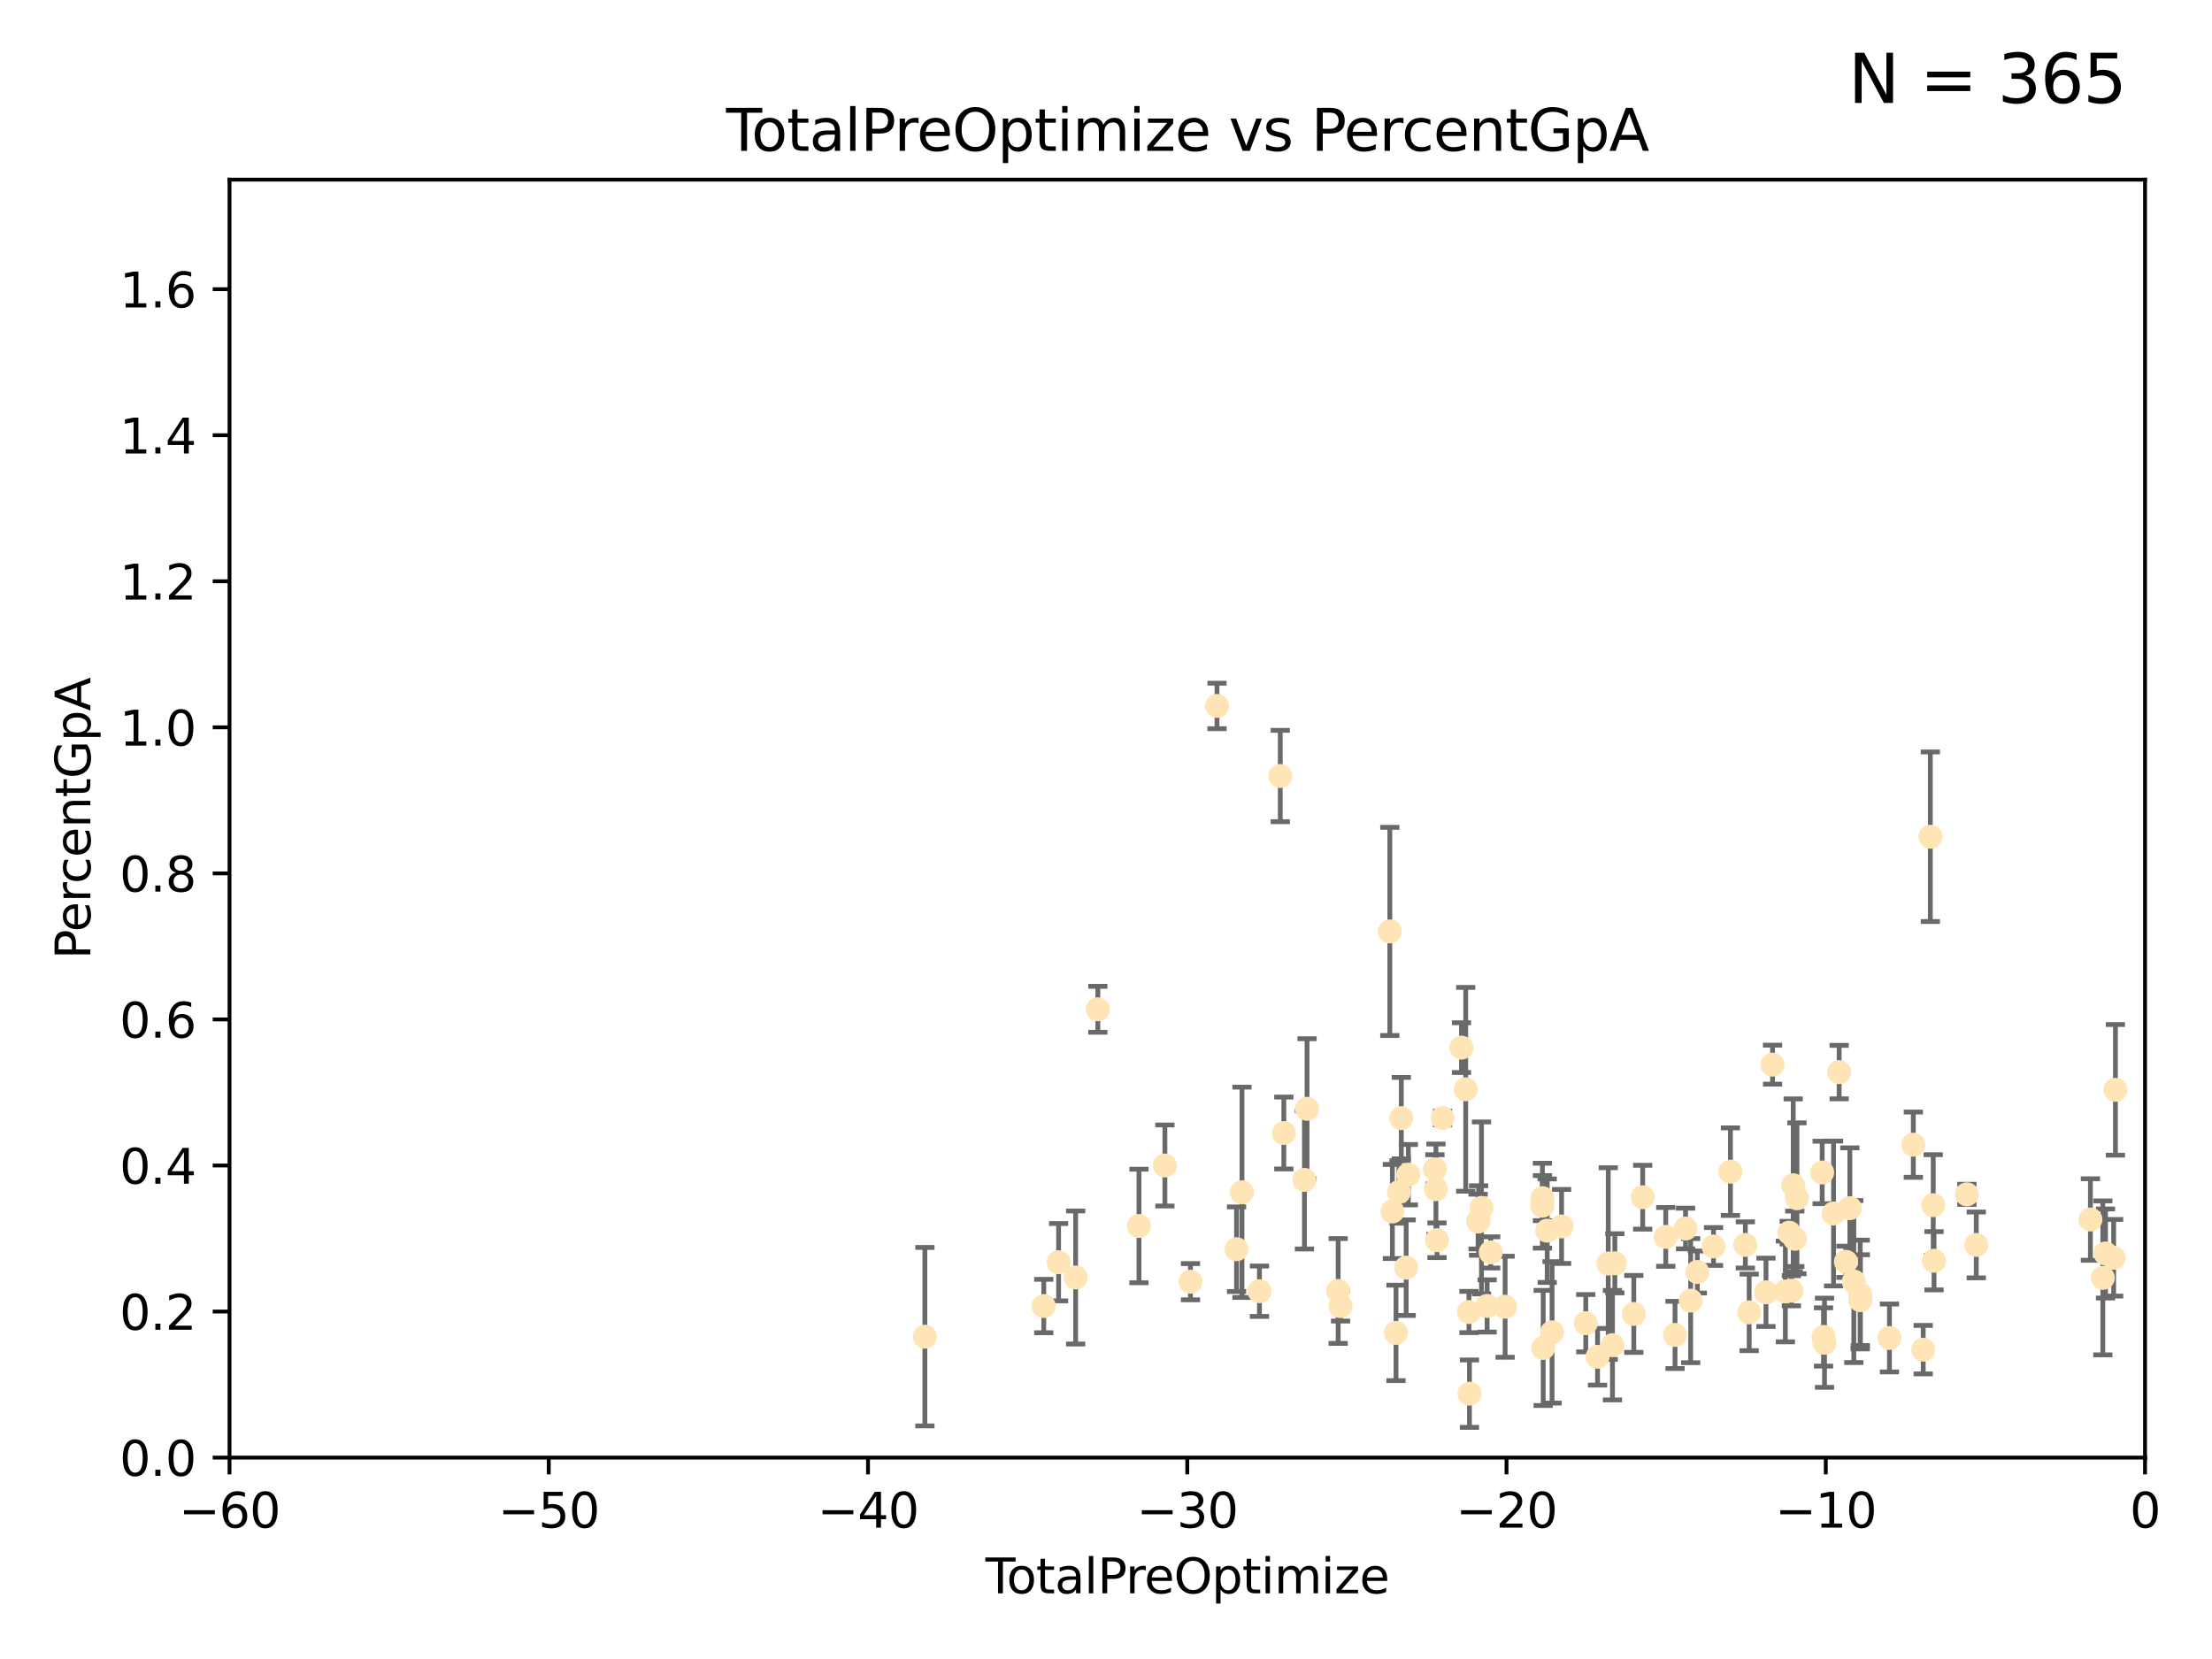<?xml version="1.0" encoding="utf-8" standalone="no"?>
<!DOCTYPE svg PUBLIC "-//W3C//DTD SVG 1.1//EN"
  "http://www.w3.org/Graphics/SVG/1.1/DTD/svg11.dtd">
<svg xmlns:xlink="http://www.w3.org/1999/xlink" width="460.8pt" height="345.6pt" viewBox="0 0 460.8 345.6" xmlns="http://www.w3.org/2000/svg" version="1.1">
 <defs>
  <style type="text/css">*{stroke-linejoin: round; stroke-linecap: butt}</style>
 </defs>
 <g id="figure_1">
  <g id="patch_1">
   <path d="M 0 345.6 
L 460.8 345.6 
L 460.8 0 
L 0 0 
z
" style="fill: #ffffff"/>
  </g>
  <g id="axes_1">
   <g id="patch_2">
    <path d="M 47.81 303.64 
L 446.85 303.64 
L 446.85 37.422 
L 47.81 37.422 
z
" style="fill: #ffffff"/>
   </g>
   <g id="PathCollection_1">
    <defs>
     <path id="mb36c6c3b53" d="M 0 1.118 
C 0.297 1.118 0.581 1 0.791 0.791 
C 1 0.581 1.118 0.297 1.118 0 
C 1.118 -0.297 1 -0.581 0.791 -0.791 
C 0.581 -1 0.297 -1.118 0 -1.118 
C -0.297 -1.118 -0.581 -1 -0.791 -0.791 
C -1 -0.581 -1.118 -0.297 -1.118 0 
C -1.118 0.297 -1 0.581 -0.791 0.791 
C -0.581 1 -0.297 1.118 0 1.118 
z
" style="stroke: #ffe4b5"/>
    </defs>
    <g clip-path="url(#pb7af96dc47)">
     <use xlink:href="#mb36c6c3b53" x="192.67" y="278.455" style="fill: #ffe4b5; stroke: #ffe4b5"/>
     <use xlink:href="#mb36c6c3b53" x="217.434" y="272.074" style="fill: #ffe4b5; stroke: #ffe4b5"/>
     <use xlink:href="#mb36c6c3b53" x="220.524" y="262.941" style="fill: #ffe4b5; stroke: #ffe4b5"/>
     <use xlink:href="#mb36c6c3b53" x="224.076" y="266.122" style="fill: #ffe4b5; stroke: #ffe4b5"/>
     <use xlink:href="#mb36c6c3b53" x="228.701" y="210.251" style="fill: #ffe4b5; stroke: #ffe4b5"/>
     <use xlink:href="#mb36c6c3b53" x="237.27" y="255.394" style="fill: #ffe4b5; stroke: #ffe4b5"/>
     <use xlink:href="#mb36c6c3b53" x="242.671" y="242.792" style="fill: #ffe4b5; stroke: #ffe4b5"/>
     <use xlink:href="#mb36c6c3b53" x="248" y="267.002" style="fill: #ffe4b5; stroke: #ffe4b5"/>
     <use xlink:href="#mb36c6c3b53" x="253.525" y="147.062" style="fill: #ffe4b5; stroke: #ffe4b5"/>
     <use xlink:href="#mb36c6c3b53" x="257.598" y="260.232" style="fill: #ffe4b5; stroke: #ffe4b5"/>
     <use xlink:href="#mb36c6c3b53" x="258.728" y="248.376" style="fill: #ffe4b5; stroke: #ffe4b5"/>
     <use xlink:href="#mb36c6c3b53" x="262.367" y="268.983" style="fill: #ffe4b5; stroke: #ffe4b5"/>
     <use xlink:href="#mb36c6c3b53" x="266.703" y="161.658" style="fill: #ffe4b5; stroke: #ffe4b5"/>
     <use xlink:href="#mb36c6c3b53" x="267.444" y="236.027" style="fill: #ffe4b5; stroke: #ffe4b5"/>
     <use xlink:href="#mb36c6c3b53" x="271.74" y="245.796" style="fill: #ffe4b5; stroke: #ffe4b5"/>
     <use xlink:href="#mb36c6c3b53" x="272.283" y="230.977" style="fill: #ffe4b5; stroke: #ffe4b5"/>
     <use xlink:href="#mb36c6c3b53" x="278.764" y="268.931" style="fill: #ffe4b5; stroke: #ffe4b5"/>
     <use xlink:href="#mb36c6c3b53" x="279.27" y="272.091" style="fill: #ffe4b5; stroke: #ffe4b5"/>
     <use xlink:href="#mb36c6c3b53" x="289.526" y="194.035" style="fill: #ffe4b5; stroke: #ffe4b5"/>
     <use xlink:href="#mb36c6c3b53" x="290.057" y="252.372" style="fill: #ffe4b5; stroke: #ffe4b5"/>
     <use xlink:href="#mb36c6c3b53" x="290.814" y="277.664" style="fill: #ffe4b5; stroke: #ffe4b5"/>
     <use xlink:href="#mb36c6c3b53" x="291.439" y="248.309" style="fill: #ffe4b5; stroke: #ffe4b5"/>
     <use xlink:href="#mb36c6c3b53" x="291.915" y="232.924" style="fill: #ffe4b5; stroke: #ffe4b5"/>
     <use xlink:href="#mb36c6c3b53" x="292.932" y="264.076" style="fill: #ffe4b5; stroke: #ffe4b5"/>
     <use xlink:href="#mb36c6c3b53" x="293.385" y="244.713" style="fill: #ffe4b5; stroke: #ffe4b5"/>
     <use xlink:href="#mb36c6c3b53" x="298.923" y="243.594" style="fill: #ffe4b5; stroke: #ffe4b5"/>
     <use xlink:href="#mb36c6c3b53" x="299.133" y="247.728" style="fill: #ffe4b5; stroke: #ffe4b5"/>
     <use xlink:href="#mb36c6c3b53" x="299.355" y="258.369" style="fill: #ffe4b5; stroke: #ffe4b5"/>
     <use xlink:href="#mb36c6c3b53" x="300.505" y="232.907" style="fill: #ffe4b5; stroke: #ffe4b5"/>
     <use xlink:href="#mb36c6c3b53" x="304.454" y="218.241" style="fill: #ffe4b5; stroke: #ffe4b5"/>
     <use xlink:href="#mb36c6c3b53" x="305.334" y="226.923" style="fill: #ffe4b5; stroke: #ffe4b5"/>
     <use xlink:href="#mb36c6c3b53" x="306.01" y="273.318" style="fill: #ffe4b5; stroke: #ffe4b5"/>
     <use xlink:href="#mb36c6c3b53" x="306.112" y="290.323" style="fill: #ffe4b5; stroke: #ffe4b5"/>
     <use xlink:href="#mb36c6c3b53" x="307.92" y="254.479" style="fill: #ffe4b5; stroke: #ffe4b5"/>
     <use xlink:href="#mb36c6c3b53" x="308.013" y="254.25" style="fill: #ffe4b5; stroke: #ffe4b5"/>
     <use xlink:href="#mb36c6c3b53" x="308.621" y="251.632" style="fill: #ffe4b5; stroke: #ffe4b5"/>
     <use xlink:href="#mb36c6c3b53" x="309.794" y="272.054" style="fill: #ffe4b5; stroke: #ffe4b5"/>
     <use xlink:href="#mb36c6c3b53" x="310.542" y="260.899" style="fill: #ffe4b5; stroke: #ffe4b5"/>
     <use xlink:href="#mb36c6c3b53" x="313.543" y="272.22" style="fill: #ffe4b5; stroke: #ffe4b5"/>
     <use xlink:href="#mb36c6c3b53" x="321.315" y="251.162" style="fill: #ffe4b5; stroke: #ffe4b5"/>
     <use xlink:href="#mb36c6c3b53" x="321.32" y="249.59" style="fill: #ffe4b5; stroke: #ffe4b5"/>
     <use xlink:href="#mb36c6c3b53" x="321.475" y="280.799" style="fill: #ffe4b5; stroke: #ffe4b5"/>
     <use xlink:href="#mb36c6c3b53" x="322.312" y="256.375" style="fill: #ffe4b5; stroke: #ffe4b5"/>
     <use xlink:href="#mb36c6c3b53" x="323.327" y="277.552" style="fill: #ffe4b5; stroke: #ffe4b5"/>
     <use xlink:href="#mb36c6c3b53" x="325.306" y="255.487" style="fill: #ffe4b5; stroke: #ffe4b5"/>
     <use xlink:href="#mb36c6c3b53" x="330.345" y="275.65" style="fill: #ffe4b5; stroke: #ffe4b5"/>
     <use xlink:href="#mb36c6c3b53" x="332.798" y="282.637" style="fill: #ffe4b5; stroke: #ffe4b5"/>
     <use xlink:href="#mb36c6c3b53" x="335.028" y="263.22" style="fill: #ffe4b5; stroke: #ffe4b5"/>
     <use xlink:href="#mb36c6c3b53" x="335.902" y="280.226" style="fill: #ffe4b5; stroke: #ffe4b5"/>
     <use xlink:href="#mb36c6c3b53" x="336.402" y="263.17" style="fill: #ffe4b5; stroke: #ffe4b5"/>
     <use xlink:href="#mb36c6c3b53" x="340.35" y="273.716" style="fill: #ffe4b5; stroke: #ffe4b5"/>
     <use xlink:href="#mb36c6c3b53" x="342.203" y="249.398" style="fill: #ffe4b5; stroke: #ffe4b5"/>
     <use xlink:href="#mb36c6c3b53" x="347.006" y="257.665" style="fill: #ffe4b5; stroke: #ffe4b5"/>
     <use xlink:href="#mb36c6c3b53" x="348.939" y="278.089" style="fill: #ffe4b5; stroke: #ffe4b5"/>
     <use xlink:href="#mb36c6c3b53" x="351.133" y="255.923" style="fill: #ffe4b5; stroke: #ffe4b5"/>
     <use xlink:href="#mb36c6c3b53" x="352.196" y="270.944" style="fill: #ffe4b5; stroke: #ffe4b5"/>
     <use xlink:href="#mb36c6c3b53" x="353.588" y="264.978" style="fill: #ffe4b5; stroke: #ffe4b5"/>
     <use xlink:href="#mb36c6c3b53" x="356.96" y="259.666" style="fill: #ffe4b5; stroke: #ffe4b5"/>
     <use xlink:href="#mb36c6c3b53" x="360.478" y="244.08" style="fill: #ffe4b5; stroke: #ffe4b5"/>
     <use xlink:href="#mb36c6c3b53" x="363.586" y="259.341" style="fill: #ffe4b5; stroke: #ffe4b5"/>
     <use xlink:href="#mb36c6c3b53" x="364.386" y="273.393" style="fill: #ffe4b5; stroke: #ffe4b5"/>
     <use xlink:href="#mb36c6c3b53" x="367.885" y="269.213" style="fill: #ffe4b5; stroke: #ffe4b5"/>
     <use xlink:href="#mb36c6c3b53" x="369.255" y="221.789" style="fill: #ffe4b5; stroke: #ffe4b5"/>
     <use xlink:href="#mb36c6c3b53" x="371.922" y="269.033" style="fill: #ffe4b5; stroke: #ffe4b5"/>
     <use xlink:href="#mb36c6c3b53" x="372.726" y="256.791" style="fill: #ffe4b5; stroke: #ffe4b5"/>
     <use xlink:href="#mb36c6c3b53" x="373.181" y="268.88" style="fill: #ffe4b5; stroke: #ffe4b5"/>
     <use xlink:href="#mb36c6c3b53" x="373.56" y="246.914" style="fill: #ffe4b5; stroke: #ffe4b5"/>
     <use xlink:href="#mb36c6c3b53" x="373.892" y="258.063" style="fill: #ffe4b5; stroke: #ffe4b5"/>
     <use xlink:href="#mb36c6c3b53" x="374.339" y="249.629" style="fill: #ffe4b5; stroke: #ffe4b5"/>
     <use xlink:href="#mb36c6c3b53" x="379.593" y="244.246" style="fill: #ffe4b5; stroke: #ffe4b5"/>
     <use xlink:href="#mb36c6c3b53" x="379.87" y="278.512" style="fill: #ffe4b5; stroke: #ffe4b5"/>
     <use xlink:href="#mb36c6c3b53" x="380.079" y="279.719" style="fill: #ffe4b5; stroke: #ffe4b5"/>
     <use xlink:href="#mb36c6c3b53" x="381.962" y="252.792" style="fill: #ffe4b5; stroke: #ffe4b5"/>
     <use xlink:href="#mb36c6c3b53" x="383.13" y="223.336" style="fill: #ffe4b5; stroke: #ffe4b5"/>
     <use xlink:href="#mb36c6c3b53" x="384.541" y="262.856" style="fill: #ffe4b5; stroke: #ffe4b5"/>
     <use xlink:href="#mb36c6c3b53" x="385.357" y="251.683" style="fill: #ffe4b5; stroke: #ffe4b5"/>
     <use xlink:href="#mb36c6c3b53" x="386.184" y="266.968" style="fill: #ffe4b5; stroke: #ffe4b5"/>
     <use xlink:href="#mb36c6c3b53" x="387.517" y="269.671" style="fill: #ffe4b5; stroke: #ffe4b5"/>
     <use xlink:href="#mb36c6c3b53" x="387.541" y="270.843" style="fill: #ffe4b5; stroke: #ffe4b5"/>
     <use xlink:href="#mb36c6c3b53" x="393.608" y="278.728" style="fill: #ffe4b5; stroke: #ffe4b5"/>
     <use xlink:href="#mb36c6c3b53" x="398.582" y="238.459" style="fill: #ffe4b5; stroke: #ffe4b5"/>
     <use xlink:href="#mb36c6c3b53" x="400.639" y="281.158" style="fill: #ffe4b5; stroke: #ffe4b5"/>
     <use xlink:href="#mb36c6c3b53" x="402.125" y="174.306" style="fill: #ffe4b5; stroke: #ffe4b5"/>
     <use xlink:href="#mb36c6c3b53" x="402.726" y="251.062" style="fill: #ffe4b5; stroke: #ffe4b5"/>
     <use xlink:href="#mb36c6c3b53" x="402.894" y="262.636" style="fill: #ffe4b5; stroke: #ffe4b5"/>
     <use xlink:href="#mb36c6c3b53" x="409.74" y="248.804" style="fill: #ffe4b5; stroke: #ffe4b5"/>
     <use xlink:href="#mb36c6c3b53" x="411.699" y="259.344" style="fill: #ffe4b5; stroke: #ffe4b5"/>
     <use xlink:href="#mb36c6c3b53" x="435.471" y="254.046" style="fill: #ffe4b5; stroke: #ffe4b5"/>
     <use xlink:href="#mb36c6c3b53" x="438.055" y="266.205" style="fill: #ffe4b5; stroke: #ffe4b5"/>
     <use xlink:href="#mb36c6c3b53" x="438.613" y="261.125" style="fill: #ffe4b5; stroke: #ffe4b5"/>
     <use xlink:href="#mb36c6c3b53" x="440.311" y="262.017" style="fill: #ffe4b5; stroke: #ffe4b5"/>
     <use xlink:href="#mb36c6c3b53" x="440.686" y="227.032" style="fill: #ffe4b5; stroke: #ffe4b5"/>
    </g>
   </g>
   <g id="matplotlib.axis_1">
    <g id="xtick_1">
     <g id="line2d_1">
      <defs>
       <path id="ma5d94370d0" d="M 0 0 
L 0 3.5 
" style="stroke: #000000; stroke-width: 0.8"/>
      </defs>
      <g>
       <use xlink:href="#ma5d94370d0" x="47.81" y="303.64" style="stroke: #000000; stroke-width: 0.8"/>
      </g>
     </g>
     <g id="text_1">
      <!-- −60 -->
      <g transform="translate(37.258 318.238)scale(0.1 -0.1)">
       <defs>
        <path id="DejaVuSans-2212" d="M 678 2272 
L 4684 2272 
L 4684 1741 
L 678 1741 
L 678 2272 
z
" transform="scale(0.016)"/>
        <path id="DejaVuSans-36" d="M 2113 2584 
Q 1688 2584 1439 2293 
Q 1191 2003 1191 1497 
Q 1191 994 1439 701 
Q 1688 409 2113 409 
Q 2538 409 2786 701 
Q 3034 994 3034 1497 
Q 3034 2003 2786 2293 
Q 2538 2584 2113 2584 
z
M 3366 4563 
L 3366 3988 
Q 3128 4100 2886 4159 
Q 2644 4219 2406 4219 
Q 1781 4219 1451 3797 
Q 1122 3375 1075 2522 
Q 1259 2794 1537 2939 
Q 1816 3084 2150 3084 
Q 2853 3084 3261 2657 
Q 3669 2231 3669 1497 
Q 3669 778 3244 343 
Q 2819 -91 2113 -91 
Q 1303 -91 875 529 
Q 447 1150 447 2328 
Q 447 3434 972 4092 
Q 1497 4750 2381 4750 
Q 2619 4750 2861 4703 
Q 3103 4656 3366 4563 
z
" transform="scale(0.016)"/>
        <path id="DejaVuSans-30" d="M 2034 4250 
Q 1547 4250 1301 3770 
Q 1056 3291 1056 2328 
Q 1056 1369 1301 889 
Q 1547 409 2034 409 
Q 2525 409 2770 889 
Q 3016 1369 3016 2328 
Q 3016 3291 2770 3770 
Q 2525 4250 2034 4250 
z
M 2034 4750 
Q 2819 4750 3233 4129 
Q 3647 3509 3647 2328 
Q 3647 1150 3233 529 
Q 2819 -91 2034 -91 
Q 1250 -91 836 529 
Q 422 1150 422 2328 
Q 422 3509 836 4129 
Q 1250 4750 2034 4750 
z
" transform="scale(0.016)"/>
       </defs>
       <use xlink:href="#DejaVuSans-2212"/>
       <use xlink:href="#DejaVuSans-36" x="83.789"/>
       <use xlink:href="#DejaVuSans-30" x="147.412"/>
      </g>
     </g>
    </g>
    <g id="xtick_2">
     <g id="line2d_2">
      <g>
       <use xlink:href="#ma5d94370d0" x="114.317" y="303.64" style="stroke: #000000; stroke-width: 0.8"/>
      </g>
     </g>
     <g id="text_2">
      <!-- −50 -->
      <g transform="translate(103.764 318.238)scale(0.1 -0.1)">
       <defs>
        <path id="DejaVuSans-35" d="M 691 4666 
L 3169 4666 
L 3169 4134 
L 1269 4134 
L 1269 2991 
Q 1406 3038 1543 3061 
Q 1681 3084 1819 3084 
Q 2600 3084 3056 2656 
Q 3513 2228 3513 1497 
Q 3513 744 3044 326 
Q 2575 -91 1722 -91 
Q 1428 -91 1123 -41 
Q 819 9 494 109 
L 494 744 
Q 775 591 1075 516 
Q 1375 441 1709 441 
Q 2250 441 2565 725 
Q 2881 1009 2881 1497 
Q 2881 1984 2565 2268 
Q 2250 2553 1709 2553 
Q 1456 2553 1204 2497 
Q 953 2441 691 2322 
L 691 4666 
z
" transform="scale(0.016)"/>
       </defs>
       <use xlink:href="#DejaVuSans-2212"/>
       <use xlink:href="#DejaVuSans-35" x="83.789"/>
       <use xlink:href="#DejaVuSans-30" x="147.412"/>
      </g>
     </g>
    </g>
    <g id="xtick_3">
     <g id="line2d_3">
      <g>
       <use xlink:href="#ma5d94370d0" x="180.823" y="303.64" style="stroke: #000000; stroke-width: 0.8"/>
      </g>
     </g>
     <g id="text_3">
      <!-- −40 -->
      <g transform="translate(170.271 318.238)scale(0.1 -0.1)">
       <defs>
        <path id="DejaVuSans-34" d="M 2419 4116 
L 825 1625 
L 2419 1625 
L 2419 4116 
z
M 2253 4666 
L 3047 4666 
L 3047 1625 
L 3713 1625 
L 3713 1100 
L 3047 1100 
L 3047 0 
L 2419 0 
L 2419 1100 
L 313 1100 
L 313 1709 
L 2253 4666 
z
" transform="scale(0.016)"/>
       </defs>
       <use xlink:href="#DejaVuSans-2212"/>
       <use xlink:href="#DejaVuSans-34" x="83.789"/>
       <use xlink:href="#DejaVuSans-30" x="147.412"/>
      </g>
     </g>
    </g>
    <g id="xtick_4">
     <g id="line2d_4">
      <g>
       <use xlink:href="#ma5d94370d0" x="247.33" y="303.64" style="stroke: #000000; stroke-width: 0.8"/>
      </g>
     </g>
     <g id="text_4">
      <!-- −30 -->
      <g transform="translate(236.778 318.238)scale(0.1 -0.1)">
       <defs>
        <path id="DejaVuSans-33" d="M 2597 2516 
Q 3050 2419 3304 2112 
Q 3559 1806 3559 1356 
Q 3559 666 3084 287 
Q 2609 -91 1734 -91 
Q 1441 -91 1130 -33 
Q 819 25 488 141 
L 488 750 
Q 750 597 1062 519 
Q 1375 441 1716 441 
Q 2309 441 2620 675 
Q 2931 909 2931 1356 
Q 2931 1769 2642 2001 
Q 2353 2234 1838 2234 
L 1294 2234 
L 1294 2753 
L 1863 2753 
Q 2328 2753 2575 2939 
Q 2822 3125 2822 3475 
Q 2822 3834 2567 4026 
Q 2313 4219 1838 4219 
Q 1578 4219 1281 4162 
Q 984 4106 628 3988 
L 628 4550 
Q 988 4650 1302 4700 
Q 1616 4750 1894 4750 
Q 2613 4750 3031 4423 
Q 3450 4097 3450 3541 
Q 3450 3153 3228 2886 
Q 3006 2619 2597 2516 
z
" transform="scale(0.016)"/>
       </defs>
       <use xlink:href="#DejaVuSans-2212"/>
       <use xlink:href="#DejaVuSans-33" x="83.789"/>
       <use xlink:href="#DejaVuSans-30" x="147.412"/>
      </g>
     </g>
    </g>
    <g id="xtick_5">
     <g id="line2d_5">
      <g>
       <use xlink:href="#ma5d94370d0" x="313.837" y="303.64" style="stroke: #000000; stroke-width: 0.8"/>
      </g>
     </g>
     <g id="text_5">
      <!-- −20 -->
      <g transform="translate(303.284 318.238)scale(0.1 -0.1)">
       <defs>
        <path id="DejaVuSans-32" d="M 1228 531 
L 3431 531 
L 3431 0 
L 469 0 
L 469 531 
Q 828 903 1448 1529 
Q 2069 2156 2228 2338 
Q 2531 2678 2651 2914 
Q 2772 3150 2772 3378 
Q 2772 3750 2511 3984 
Q 2250 4219 1831 4219 
Q 1534 4219 1204 4116 
Q 875 4013 500 3803 
L 500 4441 
Q 881 4594 1212 4672 
Q 1544 4750 1819 4750 
Q 2544 4750 2975 4387 
Q 3406 4025 3406 3419 
Q 3406 3131 3298 2873 
Q 3191 2616 2906 2266 
Q 2828 2175 2409 1742 
Q 1991 1309 1228 531 
z
" transform="scale(0.016)"/>
       </defs>
       <use xlink:href="#DejaVuSans-2212"/>
       <use xlink:href="#DejaVuSans-32" x="83.789"/>
       <use xlink:href="#DejaVuSans-30" x="147.412"/>
      </g>
     </g>
    </g>
    <g id="xtick_6">
     <g id="line2d_6">
      <g>
       <use xlink:href="#ma5d94370d0" x="380.343" y="303.64" style="stroke: #000000; stroke-width: 0.8"/>
      </g>
     </g>
     <g id="text_6">
      <!-- −10 -->
      <g transform="translate(369.791 318.238)scale(0.1 -0.1)">
       <defs>
        <path id="DejaVuSans-31" d="M 794 531 
L 1825 531 
L 1825 4091 
L 703 3866 
L 703 4441 
L 1819 4666 
L 2450 4666 
L 2450 531 
L 3481 531 
L 3481 0 
L 794 0 
L 794 531 
z
" transform="scale(0.016)"/>
       </defs>
       <use xlink:href="#DejaVuSans-2212"/>
       <use xlink:href="#DejaVuSans-31" x="83.789"/>
       <use xlink:href="#DejaVuSans-30" x="147.412"/>
      </g>
     </g>
    </g>
    <g id="xtick_7">
     <g id="line2d_7">
      <g>
       <use xlink:href="#ma5d94370d0" x="446.85" y="303.64" style="stroke: #000000; stroke-width: 0.8"/>
      </g>
     </g>
     <g id="text_7">
      <!-- 0 -->
      <g transform="translate(443.669 318.238)scale(0.1 -0.1)">
       <use xlink:href="#DejaVuSans-30"/>
      </g>
     </g>
    </g>
    <g id="text_8">
     <!-- TotalPreOptimize -->
     <g transform="translate(205.287 331.917)scale(0.1 -0.1)">
      <defs>
       <path id="DejaVuSans-54" d="M -19 4666 
L 3928 4666 
L 3928 4134 
L 2272 4134 
L 2272 0 
L 1638 0 
L 1638 4134 
L -19 4134 
L -19 4666 
z
" transform="scale(0.016)"/>
       <path id="DejaVuSans-6f" d="M 1959 3097 
Q 1497 3097 1228 2736 
Q 959 2375 959 1747 
Q 959 1119 1226 758 
Q 1494 397 1959 397 
Q 2419 397 2687 759 
Q 2956 1122 2956 1747 
Q 2956 2369 2687 2733 
Q 2419 3097 1959 3097 
z
M 1959 3584 
Q 2709 3584 3137 3096 
Q 3566 2609 3566 1747 
Q 3566 888 3137 398 
Q 2709 -91 1959 -91 
Q 1206 -91 779 398 
Q 353 888 353 1747 
Q 353 2609 779 3096 
Q 1206 3584 1959 3584 
z
" transform="scale(0.016)"/>
       <path id="DejaVuSans-74" d="M 1172 4494 
L 1172 3500 
L 2356 3500 
L 2356 3053 
L 1172 3053 
L 1172 1153 
Q 1172 725 1289 603 
Q 1406 481 1766 481 
L 2356 481 
L 2356 0 
L 1766 0 
Q 1100 0 847 248 
Q 594 497 594 1153 
L 594 3053 
L 172 3053 
L 172 3500 
L 594 3500 
L 594 4494 
L 1172 4494 
z
" transform="scale(0.016)"/>
       <path id="DejaVuSans-61" d="M 2194 1759 
Q 1497 1759 1228 1600 
Q 959 1441 959 1056 
Q 959 750 1161 570 
Q 1363 391 1709 391 
Q 2188 391 2477 730 
Q 2766 1069 2766 1631 
L 2766 1759 
L 2194 1759 
z
M 3341 1997 
L 3341 0 
L 2766 0 
L 2766 531 
Q 2569 213 2275 61 
Q 1981 -91 1556 -91 
Q 1019 -91 701 211 
Q 384 513 384 1019 
Q 384 1609 779 1909 
Q 1175 2209 1959 2209 
L 2766 2209 
L 2766 2266 
Q 2766 2663 2505 2880 
Q 2244 3097 1772 3097 
Q 1472 3097 1187 3025 
Q 903 2953 641 2809 
L 641 3341 
Q 956 3463 1253 3523 
Q 1550 3584 1831 3584 
Q 2591 3584 2966 3190 
Q 3341 2797 3341 1997 
z
" transform="scale(0.016)"/>
       <path id="DejaVuSans-6c" d="M 603 4863 
L 1178 4863 
L 1178 0 
L 603 0 
L 603 4863 
z
" transform="scale(0.016)"/>
       <path id="DejaVuSans-50" d="M 1259 4147 
L 1259 2394 
L 2053 2394 
Q 2494 2394 2734 2622 
Q 2975 2850 2975 3272 
Q 2975 3691 2734 3919 
Q 2494 4147 2053 4147 
L 1259 4147 
z
M 628 4666 
L 2053 4666 
Q 2838 4666 3239 4311 
Q 3641 3956 3641 3272 
Q 3641 2581 3239 2228 
Q 2838 1875 2053 1875 
L 1259 1875 
L 1259 0 
L 628 0 
L 628 4666 
z
" transform="scale(0.016)"/>
       <path id="DejaVuSans-72" d="M 2631 2963 
Q 2534 3019 2420 3045 
Q 2306 3072 2169 3072 
Q 1681 3072 1420 2755 
Q 1159 2438 1159 1844 
L 1159 0 
L 581 0 
L 581 3500 
L 1159 3500 
L 1159 2956 
Q 1341 3275 1631 3429 
Q 1922 3584 2338 3584 
Q 2397 3584 2469 3576 
Q 2541 3569 2628 3553 
L 2631 2963 
z
" transform="scale(0.016)"/>
       <path id="DejaVuSans-65" d="M 3597 1894 
L 3597 1613 
L 953 1613 
Q 991 1019 1311 708 
Q 1631 397 2203 397 
Q 2534 397 2845 478 
Q 3156 559 3463 722 
L 3463 178 
Q 3153 47 2828 -22 
Q 2503 -91 2169 -91 
Q 1331 -91 842 396 
Q 353 884 353 1716 
Q 353 2575 817 3079 
Q 1281 3584 2069 3584 
Q 2775 3584 3186 3129 
Q 3597 2675 3597 1894 
z
M 3022 2063 
Q 3016 2534 2758 2815 
Q 2500 3097 2075 3097 
Q 1594 3097 1305 2825 
Q 1016 2553 972 2059 
L 3022 2063 
z
" transform="scale(0.016)"/>
       <path id="DejaVuSans-4f" d="M 2522 4238 
Q 1834 4238 1429 3725 
Q 1025 3213 1025 2328 
Q 1025 1447 1429 934 
Q 1834 422 2522 422 
Q 3209 422 3611 934 
Q 4013 1447 4013 2328 
Q 4013 3213 3611 3725 
Q 3209 4238 2522 4238 
z
M 2522 4750 
Q 3503 4750 4090 4092 
Q 4678 3434 4678 2328 
Q 4678 1225 4090 567 
Q 3503 -91 2522 -91 
Q 1538 -91 948 565 
Q 359 1222 359 2328 
Q 359 3434 948 4092 
Q 1538 4750 2522 4750 
z
" transform="scale(0.016)"/>
       <path id="DejaVuSans-70" d="M 1159 525 
L 1159 -1331 
L 581 -1331 
L 581 3500 
L 1159 3500 
L 1159 2969 
Q 1341 3281 1617 3432 
Q 1894 3584 2278 3584 
Q 2916 3584 3314 3078 
Q 3713 2572 3713 1747 
Q 3713 922 3314 415 
Q 2916 -91 2278 -91 
Q 1894 -91 1617 61 
Q 1341 213 1159 525 
z
M 3116 1747 
Q 3116 2381 2855 2742 
Q 2594 3103 2138 3103 
Q 1681 3103 1420 2742 
Q 1159 2381 1159 1747 
Q 1159 1113 1420 752 
Q 1681 391 2138 391 
Q 2594 391 2855 752 
Q 3116 1113 3116 1747 
z
" transform="scale(0.016)"/>
       <path id="DejaVuSans-69" d="M 603 3500 
L 1178 3500 
L 1178 0 
L 603 0 
L 603 3500 
z
M 603 4863 
L 1178 4863 
L 1178 4134 
L 603 4134 
L 603 4863 
z
" transform="scale(0.016)"/>
       <path id="DejaVuSans-6d" d="M 3328 2828 
Q 3544 3216 3844 3400 
Q 4144 3584 4550 3584 
Q 5097 3584 5394 3201 
Q 5691 2819 5691 2113 
L 5691 0 
L 5113 0 
L 5113 2094 
Q 5113 2597 4934 2840 
Q 4756 3084 4391 3084 
Q 3944 3084 3684 2787 
Q 3425 2491 3425 1978 
L 3425 0 
L 2847 0 
L 2847 2094 
Q 2847 2600 2669 2842 
Q 2491 3084 2119 3084 
Q 1678 3084 1418 2786 
Q 1159 2488 1159 1978 
L 1159 0 
L 581 0 
L 581 3500 
L 1159 3500 
L 1159 2956 
Q 1356 3278 1631 3431 
Q 1906 3584 2284 3584 
Q 2666 3584 2933 3390 
Q 3200 3197 3328 2828 
z
" transform="scale(0.016)"/>
       <path id="DejaVuSans-7a" d="M 353 3500 
L 3084 3500 
L 3084 2975 
L 922 459 
L 3084 459 
L 3084 0 
L 275 0 
L 275 525 
L 2438 3041 
L 353 3041 
L 353 3500 
z
" transform="scale(0.016)"/>
      </defs>
      <use xlink:href="#DejaVuSans-54"/>
      <use xlink:href="#DejaVuSans-6f" x="44.084"/>
      <use xlink:href="#DejaVuSans-74" x="105.266"/>
      <use xlink:href="#DejaVuSans-61" x="144.475"/>
      <use xlink:href="#DejaVuSans-6c" x="205.754"/>
      <use xlink:href="#DejaVuSans-50" x="233.537"/>
      <use xlink:href="#DejaVuSans-72" x="292.09"/>
      <use xlink:href="#DejaVuSans-65" x="330.953"/>
      <use xlink:href="#DejaVuSans-4f" x="392.477"/>
      <use xlink:href="#DejaVuSans-70" x="471.188"/>
      <use xlink:href="#DejaVuSans-74" x="534.664"/>
      <use xlink:href="#DejaVuSans-69" x="573.873"/>
      <use xlink:href="#DejaVuSans-6d" x="601.656"/>
      <use xlink:href="#DejaVuSans-69" x="699.068"/>
      <use xlink:href="#DejaVuSans-7a" x="726.852"/>
      <use xlink:href="#DejaVuSans-65" x="779.342"/>
     </g>
    </g>
   </g>
   <g id="matplotlib.axis_2">
    <g id="ytick_1">
     <g id="line2d_8">
      <defs>
       <path id="m8a92bc9417" d="M 0 0 
L -3.5 0 
" style="stroke: #000000; stroke-width: 0.8"/>
      </defs>
      <g>
       <use xlink:href="#m8a92bc9417" x="47.81" y="303.64" style="stroke: #000000; stroke-width: 0.8"/>
      </g>
     </g>
     <g id="text_9">
      <!-- 0.0 -->
      <g transform="translate(24.907 307.439)scale(0.1 -0.1)">
       <defs>
        <path id="DejaVuSans-2e" d="M 684 794 
L 1344 794 
L 1344 0 
L 684 0 
L 684 794 
z
" transform="scale(0.016)"/>
       </defs>
       <use xlink:href="#DejaVuSans-30"/>
       <use xlink:href="#DejaVuSans-2e" x="63.623"/>
       <use xlink:href="#DejaVuSans-30" x="95.41"/>
      </g>
     </g>
    </g>
    <g id="ytick_2">
     <g id="line2d_9">
      <g>
       <use xlink:href="#m8a92bc9417" x="47.81" y="273.215" style="stroke: #000000; stroke-width: 0.8"/>
      </g>
     </g>
     <g id="text_10">
      <!-- 0.2 -->
      <g transform="translate(24.907 277.014)scale(0.1 -0.1)">
       <use xlink:href="#DejaVuSans-30"/>
       <use xlink:href="#DejaVuSans-2e" x="63.623"/>
       <use xlink:href="#DejaVuSans-32" x="95.41"/>
      </g>
     </g>
    </g>
    <g id="ytick_3">
     <g id="line2d_10">
      <g>
       <use xlink:href="#m8a92bc9417" x="47.81" y="242.79" style="stroke: #000000; stroke-width: 0.8"/>
      </g>
     </g>
     <g id="text_11">
      <!-- 0.4 -->
      <g transform="translate(24.907 246.589)scale(0.1 -0.1)">
       <use xlink:href="#DejaVuSans-30"/>
       <use xlink:href="#DejaVuSans-2e" x="63.623"/>
       <use xlink:href="#DejaVuSans-34" x="95.41"/>
      </g>
     </g>
    </g>
    <g id="ytick_4">
     <g id="line2d_11">
      <g>
       <use xlink:href="#m8a92bc9417" x="47.81" y="212.365" style="stroke: #000000; stroke-width: 0.8"/>
      </g>
     </g>
     <g id="text_12">
      <!-- 0.6 -->
      <g transform="translate(24.907 216.164)scale(0.1 -0.1)">
       <use xlink:href="#DejaVuSans-30"/>
       <use xlink:href="#DejaVuSans-2e" x="63.623"/>
       <use xlink:href="#DejaVuSans-36" x="95.41"/>
      </g>
     </g>
    </g>
    <g id="ytick_5">
     <g id="line2d_12">
      <g>
       <use xlink:href="#m8a92bc9417" x="47.81" y="181.94" style="stroke: #000000; stroke-width: 0.8"/>
      </g>
     </g>
     <g id="text_13">
      <!-- 0.8 -->
      <g transform="translate(24.907 185.739)scale(0.1 -0.1)">
       <defs>
        <path id="DejaVuSans-38" d="M 2034 2216 
Q 1584 2216 1326 1975 
Q 1069 1734 1069 1313 
Q 1069 891 1326 650 
Q 1584 409 2034 409 
Q 2484 409 2743 651 
Q 3003 894 3003 1313 
Q 3003 1734 2745 1975 
Q 2488 2216 2034 2216 
z
M 1403 2484 
Q 997 2584 770 2862 
Q 544 3141 544 3541 
Q 544 4100 942 4425 
Q 1341 4750 2034 4750 
Q 2731 4750 3128 4425 
Q 3525 4100 3525 3541 
Q 3525 3141 3298 2862 
Q 3072 2584 2669 2484 
Q 3125 2378 3379 2068 
Q 3634 1759 3634 1313 
Q 3634 634 3220 271 
Q 2806 -91 2034 -91 
Q 1263 -91 848 271 
Q 434 634 434 1313 
Q 434 1759 690 2068 
Q 947 2378 1403 2484 
z
M 1172 3481 
Q 1172 3119 1398 2916 
Q 1625 2713 2034 2713 
Q 2441 2713 2670 2916 
Q 2900 3119 2900 3481 
Q 2900 3844 2670 4047 
Q 2441 4250 2034 4250 
Q 1625 4250 1398 4047 
Q 1172 3844 1172 3481 
z
" transform="scale(0.016)"/>
       </defs>
       <use xlink:href="#DejaVuSans-30"/>
       <use xlink:href="#DejaVuSans-2e" x="63.623"/>
       <use xlink:href="#DejaVuSans-38" x="95.41"/>
      </g>
     </g>
    </g>
    <g id="ytick_6">
     <g id="line2d_13">
      <g>
       <use xlink:href="#m8a92bc9417" x="47.81" y="151.515" style="stroke: #000000; stroke-width: 0.8"/>
      </g>
     </g>
     <g id="text_14">
      <!-- 1.0 -->
      <g transform="translate(24.907 155.315)scale(0.1 -0.1)">
       <use xlink:href="#DejaVuSans-31"/>
       <use xlink:href="#DejaVuSans-2e" x="63.623"/>
       <use xlink:href="#DejaVuSans-30" x="95.41"/>
      </g>
     </g>
    </g>
    <g id="ytick_7">
     <g id="line2d_14">
      <g>
       <use xlink:href="#m8a92bc9417" x="47.81" y="121.09" style="stroke: #000000; stroke-width: 0.8"/>
      </g>
     </g>
     <g id="text_15">
      <!-- 1.2 -->
      <g transform="translate(24.907 124.89)scale(0.1 -0.1)">
       <use xlink:href="#DejaVuSans-31"/>
       <use xlink:href="#DejaVuSans-2e" x="63.623"/>
       <use xlink:href="#DejaVuSans-32" x="95.41"/>
      </g>
     </g>
    </g>
    <g id="ytick_8">
     <g id="line2d_15">
      <g>
       <use xlink:href="#m8a92bc9417" x="47.81" y="90.665" style="stroke: #000000; stroke-width: 0.8"/>
      </g>
     </g>
     <g id="text_16">
      <!-- 1.4 -->
      <g transform="translate(24.907 94.465)scale(0.1 -0.1)">
       <use xlink:href="#DejaVuSans-31"/>
       <use xlink:href="#DejaVuSans-2e" x="63.623"/>
       <use xlink:href="#DejaVuSans-34" x="95.41"/>
      </g>
     </g>
    </g>
    <g id="ytick_9">
     <g id="line2d_16">
      <g>
       <use xlink:href="#m8a92bc9417" x="47.81" y="60.241" style="stroke: #000000; stroke-width: 0.8"/>
      </g>
     </g>
     <g id="text_17">
      <!-- 1.6 -->
      <g transform="translate(24.907 64.04)scale(0.1 -0.1)">
       <use xlink:href="#DejaVuSans-31"/>
       <use xlink:href="#DejaVuSans-2e" x="63.623"/>
       <use xlink:href="#DejaVuSans-36" x="95.41"/>
      </g>
     </g>
    </g>
    <g id="text_18">
     <!-- PercentGpA -->
     <g transform="translate(18.827 199.807)rotate(-90)scale(0.1 -0.1)">
      <defs>
       <path id="DejaVuSans-63" d="M 3122 3366 
L 3122 2828 
Q 2878 2963 2633 3030 
Q 2388 3097 2138 3097 
Q 1578 3097 1268 2742 
Q 959 2388 959 1747 
Q 959 1106 1268 751 
Q 1578 397 2138 397 
Q 2388 397 2633 464 
Q 2878 531 3122 666 
L 3122 134 
Q 2881 22 2623 -34 
Q 2366 -91 2075 -91 
Q 1284 -91 818 406 
Q 353 903 353 1747 
Q 353 2603 823 3093 
Q 1294 3584 2113 3584 
Q 2378 3584 2631 3529 
Q 2884 3475 3122 3366 
z
" transform="scale(0.016)"/>
       <path id="DejaVuSans-6e" d="M 3513 2113 
L 3513 0 
L 2938 0 
L 2938 2094 
Q 2938 2591 2744 2837 
Q 2550 3084 2163 3084 
Q 1697 3084 1428 2787 
Q 1159 2491 1159 1978 
L 1159 0 
L 581 0 
L 581 3500 
L 1159 3500 
L 1159 2956 
Q 1366 3272 1645 3428 
Q 1925 3584 2291 3584 
Q 2894 3584 3203 3211 
Q 3513 2838 3513 2113 
z
" transform="scale(0.016)"/>
       <path id="DejaVuSans-47" d="M 3809 666 
L 3809 1919 
L 2778 1919 
L 2778 2438 
L 4434 2438 
L 4434 434 
Q 4069 175 3628 42 
Q 3188 -91 2688 -91 
Q 1594 -91 976 548 
Q 359 1188 359 2328 
Q 359 3472 976 4111 
Q 1594 4750 2688 4750 
Q 3144 4750 3555 4637 
Q 3966 4525 4313 4306 
L 4313 3634 
Q 3963 3931 3569 4081 
Q 3175 4231 2741 4231 
Q 1884 4231 1454 3753 
Q 1025 3275 1025 2328 
Q 1025 1384 1454 906 
Q 1884 428 2741 428 
Q 3075 428 3337 486 
Q 3600 544 3809 666 
z
" transform="scale(0.016)"/>
       <path id="DejaVuSans-41" d="M 2188 4044 
L 1331 1722 
L 3047 1722 
L 2188 4044 
z
M 1831 4666 
L 2547 4666 
L 4325 0 
L 3669 0 
L 3244 1197 
L 1141 1197 
L 716 0 
L 50 0 
L 1831 4666 
z
" transform="scale(0.016)"/>
      </defs>
      <use xlink:href="#DejaVuSans-50"/>
      <use xlink:href="#DejaVuSans-65" x="56.678"/>
      <use xlink:href="#DejaVuSans-72" x="118.201"/>
      <use xlink:href="#DejaVuSans-63" x="157.064"/>
      <use xlink:href="#DejaVuSans-65" x="212.045"/>
      <use xlink:href="#DejaVuSans-6e" x="273.568"/>
      <use xlink:href="#DejaVuSans-74" x="336.947"/>
      <use xlink:href="#DejaVuSans-47" x="376.156"/>
      <use xlink:href="#DejaVuSans-70" x="453.646"/>
      <use xlink:href="#DejaVuSans-41" x="517.123"/>
     </g>
    </g>
   </g>
   <g id="LineCollection_1">
    <path d="M 192.67 297.046 
L 192.67 259.865 
" clip-path="url(#pb7af96dc47)" style="fill: none; stroke: #696969"/>
    <path d="M 217.434 277.636 
L 217.434 266.512 
" clip-path="url(#pb7af96dc47)" style="fill: none; stroke: #696969"/>
    <path d="M 220.524 270.997 
L 220.524 254.885 
" clip-path="url(#pb7af96dc47)" style="fill: none; stroke: #696969"/>
    <path d="M 224.076 279.982 
L 224.076 252.263 
" clip-path="url(#pb7af96dc47)" style="fill: none; stroke: #696969"/>
    <path d="M 228.701 215.036 
L 228.701 205.466 
" clip-path="url(#pb7af96dc47)" style="fill: none; stroke: #696969"/>
    <path d="M 237.27 267.219 
L 237.27 243.569 
" clip-path="url(#pb7af96dc47)" style="fill: none; stroke: #696969"/>
    <path d="M 242.671 251.232 
L 242.671 234.351 
" clip-path="url(#pb7af96dc47)" style="fill: none; stroke: #696969"/>
    <path d="M 248 270.772 
L 248 263.232 
" clip-path="url(#pb7af96dc47)" style="fill: none; stroke: #696969"/>
    <path d="M 253.525 151.8 
L 253.525 142.323 
" clip-path="url(#pb7af96dc47)" style="fill: none; stroke: #696969"/>
    <path d="M 257.598 269.046 
L 257.598 251.418 
" clip-path="url(#pb7af96dc47)" style="fill: none; stroke: #696969"/>
    <path d="M 258.728 270.282 
L 258.728 226.47 
" clip-path="url(#pb7af96dc47)" style="fill: none; stroke: #696969"/>
    <path d="M 262.367 274.23 
L 262.367 263.737 
" clip-path="url(#pb7af96dc47)" style="fill: none; stroke: #696969"/>
    <path d="M 266.703 171.172 
L 266.703 152.145 
" clip-path="url(#pb7af96dc47)" style="fill: none; stroke: #696969"/>
    <path d="M 267.444 243.518 
L 267.444 228.536 
" clip-path="url(#pb7af96dc47)" style="fill: none; stroke: #696969"/>
    <path d="M 271.74 260.184 
L 271.74 231.408 
" clip-path="url(#pb7af96dc47)" style="fill: none; stroke: #696969"/>
    <path d="M 272.283 245.57 
L 272.283 216.383 
" clip-path="url(#pb7af96dc47)" style="fill: none; stroke: #696969"/>
    <path d="M 278.764 279.847 
L 278.764 258.014 
" clip-path="url(#pb7af96dc47)" style="fill: none; stroke: #696969"/>
    <path d="M 279.27 275.196 
L 279.27 268.986 
" clip-path="url(#pb7af96dc47)" style="fill: none; stroke: #696969"/>
    <path d="M 289.526 215.718 
L 289.526 172.353 
" clip-path="url(#pb7af96dc47)" style="fill: none; stroke: #696969"/>
    <path d="M 290.057 262.167 
L 290.057 242.576 
" clip-path="url(#pb7af96dc47)" style="fill: none; stroke: #696969"/>
    <path d="M 290.814 287.605 
L 290.814 267.723 
" clip-path="url(#pb7af96dc47)" style="fill: none; stroke: #696969"/>
    <path d="M 291.439 254.81 
L 291.439 241.808 
" clip-path="url(#pb7af96dc47)" style="fill: none; stroke: #696969"/>
    <path d="M 291.915 241.402 
L 291.915 224.445 
" clip-path="url(#pb7af96dc47)" style="fill: none; stroke: #696969"/>
    <path d="M 292.932 274.033 
L 292.932 254.118 
" clip-path="url(#pb7af96dc47)" style="fill: none; stroke: #696969"/>
    <path d="M 293.385 251.002 
L 293.385 238.424 
" clip-path="url(#pb7af96dc47)" style="fill: none; stroke: #696969"/>
    <path d="M 298.923 246.639 
L 298.923 240.549 
" clip-path="url(#pb7af96dc47)" style="fill: none; stroke: #696969"/>
    <path d="M 299.133 257.135 
L 299.133 238.321 
" clip-path="url(#pb7af96dc47)" style="fill: none; stroke: #696969"/>
    <path d="M 299.355 261.982 
L 299.355 254.756 
" clip-path="url(#pb7af96dc47)" style="fill: none; stroke: #696969"/>
    <path d="M 300.505 234.334 
L 300.505 231.481 
" clip-path="url(#pb7af96dc47)" style="fill: none; stroke: #696969"/>
    <path d="M 304.454 223.424 
L 304.454 213.058 
" clip-path="url(#pb7af96dc47)" style="fill: none; stroke: #696969"/>
    <path d="M 305.334 248.15 
L 305.334 205.696 
" clip-path="url(#pb7af96dc47)" style="fill: none; stroke: #696969"/>
    <path d="M 306.01 277.62 
L 306.01 269.017 
" clip-path="url(#pb7af96dc47)" style="fill: none; stroke: #696969"/>
    <path d="M 306.112 297.345 
L 306.112 283.302 
" clip-path="url(#pb7af96dc47)" style="fill: none; stroke: #696969"/>
    <path d="M 307.92 260.183 
L 307.92 248.776 
" clip-path="url(#pb7af96dc47)" style="fill: none; stroke: #696969"/>
    <path d="M 308.013 261.488 
L 308.013 247.012 
" clip-path="url(#pb7af96dc47)" style="fill: none; stroke: #696969"/>
    <path d="M 308.621 269.537 
L 308.621 233.727 
" clip-path="url(#pb7af96dc47)" style="fill: none; stroke: #696969"/>
    <path d="M 309.794 277.493 
L 309.794 266.614 
" clip-path="url(#pb7af96dc47)" style="fill: none; stroke: #696969"/>
    <path d="M 310.542 264.15 
L 310.542 257.649 
" clip-path="url(#pb7af96dc47)" style="fill: none; stroke: #696969"/>
    <path d="M 313.543 282.743 
L 313.543 261.698 
" clip-path="url(#pb7af96dc47)" style="fill: none; stroke: #696969"/>
    <path d="M 321.315 260.001 
L 321.315 242.323 
" clip-path="url(#pb7af96dc47)" style="fill: none; stroke: #696969"/>
    <path d="M 321.32 254.285 
L 321.32 244.894 
" clip-path="url(#pb7af96dc47)" style="fill: none; stroke: #696969"/>
    <path d="M 321.475 292.79 
L 321.475 268.809 
" clip-path="url(#pb7af96dc47)" style="fill: none; stroke: #696969"/>
    <path d="M 322.312 267.152 
L 322.312 245.598 
" clip-path="url(#pb7af96dc47)" style="fill: none; stroke: #696969"/>
    <path d="M 323.327 292.285 
L 323.327 262.819 
" clip-path="url(#pb7af96dc47)" style="fill: none; stroke: #696969"/>
    <path d="M 325.306 263.197 
L 325.306 247.778 
" clip-path="url(#pb7af96dc47)" style="fill: none; stroke: #696969"/>
    <path d="M 330.345 281.623 
L 330.345 269.677 
" clip-path="url(#pb7af96dc47)" style="fill: none; stroke: #696969"/>
    <path d="M 332.798 288.538 
L 332.798 276.737 
" clip-path="url(#pb7af96dc47)" style="fill: none; stroke: #696969"/>
    <path d="M 335.028 283.184 
L 335.028 243.256 
" clip-path="url(#pb7af96dc47)" style="fill: none; stroke: #696969"/>
    <path d="M 335.902 291.627 
L 335.902 268.825 
" clip-path="url(#pb7af96dc47)" style="fill: none; stroke: #696969"/>
    <path d="M 336.402 269.327 
L 336.402 257.013 
" clip-path="url(#pb7af96dc47)" style="fill: none; stroke: #696969"/>
    <path d="M 340.35 281.728 
L 340.35 265.704 
" clip-path="url(#pb7af96dc47)" style="fill: none; stroke: #696969"/>
    <path d="M 342.203 256.048 
L 342.203 242.748 
" clip-path="url(#pb7af96dc47)" style="fill: none; stroke: #696969"/>
    <path d="M 347.006 263.785 
L 347.006 251.545 
" clip-path="url(#pb7af96dc47)" style="fill: none; stroke: #696969"/>
    <path d="M 348.939 285.087 
L 348.939 271.091 
" clip-path="url(#pb7af96dc47)" style="fill: none; stroke: #696969"/>
    <path d="M 351.133 260.161 
L 351.133 251.684 
" clip-path="url(#pb7af96dc47)" style="fill: none; stroke: #696969"/>
    <path d="M 352.196 283.872 
L 352.196 258.015 
" clip-path="url(#pb7af96dc47)" style="fill: none; stroke: #696969"/>
    <path d="M 353.588 269.361 
L 353.588 260.594 
" clip-path="url(#pb7af96dc47)" style="fill: none; stroke: #696969"/>
    <path d="M 356.96 263.61 
L 356.96 255.721 
" clip-path="url(#pb7af96dc47)" style="fill: none; stroke: #696969"/>
    <path d="M 360.478 253.202 
L 360.478 234.958 
" clip-path="url(#pb7af96dc47)" style="fill: none; stroke: #696969"/>
    <path d="M 363.586 264.148 
L 363.586 254.533 
" clip-path="url(#pb7af96dc47)" style="fill: none; stroke: #696969"/>
    <path d="M 364.386 281.364 
L 364.386 265.421 
" clip-path="url(#pb7af96dc47)" style="fill: none; stroke: #696969"/>
    <path d="M 367.885 276.329 
L 367.885 262.098 
" clip-path="url(#pb7af96dc47)" style="fill: none; stroke: #696969"/>
    <path d="M 369.255 225.85 
L 369.255 217.727 
" clip-path="url(#pb7af96dc47)" style="fill: none; stroke: #696969"/>
    <path d="M 371.922 279.529 
L 371.922 258.537 
" clip-path="url(#pb7af96dc47)" style="fill: none; stroke: #696969"/>
    <path d="M 372.726 259.149 
L 372.726 254.432 
" clip-path="url(#pb7af96dc47)" style="fill: none; stroke: #696969"/>
    <path d="M 373.181 272.021 
L 373.181 265.739 
" clip-path="url(#pb7af96dc47)" style="fill: none; stroke: #696969"/>
    <path d="M 373.56 264.9 
L 373.56 228.927 
" clip-path="url(#pb7af96dc47)" style="fill: none; stroke: #696969"/>
    <path d="M 373.892 263.838 
L 373.892 252.288 
" clip-path="url(#pb7af96dc47)" style="fill: none; stroke: #696969"/>
    <path d="M 374.339 265.342 
L 374.339 233.915 
" clip-path="url(#pb7af96dc47)" style="fill: none; stroke: #696969"/>
    <path d="M 379.593 250.756 
L 379.593 237.735 
" clip-path="url(#pb7af96dc47)" style="fill: none; stroke: #696969"/>
    <path d="M 379.87 284.582 
L 379.87 272.443 
" clip-path="url(#pb7af96dc47)" style="fill: none; stroke: #696969"/>
    <path d="M 380.079 289.009 
L 380.079 270.429 
" clip-path="url(#pb7af96dc47)" style="fill: none; stroke: #696969"/>
    <path d="M 381.962 267.882 
L 381.962 237.702 
" clip-path="url(#pb7af96dc47)" style="fill: none; stroke: #696969"/>
    <path d="M 383.13 228.903 
L 383.13 217.768 
" clip-path="url(#pb7af96dc47)" style="fill: none; stroke: #696969"/>
    <path d="M 384.541 266.108 
L 384.541 259.603 
" clip-path="url(#pb7af96dc47)" style="fill: none; stroke: #696969"/>
    <path d="M 385.357 264.249 
L 385.357 239.118 
" clip-path="url(#pb7af96dc47)" style="fill: none; stroke: #696969"/>
    <path d="M 386.184 283.842 
L 386.184 250.094 
" clip-path="url(#pb7af96dc47)" style="fill: none; stroke: #696969"/>
    <path d="M 387.517 281.001 
L 387.517 258.341 
" clip-path="url(#pb7af96dc47)" style="fill: none; stroke: #696969"/>
    <path d="M 387.541 280.298 
L 387.541 261.388 
" clip-path="url(#pb7af96dc47)" style="fill: none; stroke: #696969"/>
    <path d="M 393.608 285.804 
L 393.608 271.652 
" clip-path="url(#pb7af96dc47)" style="fill: none; stroke: #696969"/>
    <path d="M 398.582 245.254 
L 398.582 231.663 
" clip-path="url(#pb7af96dc47)" style="fill: none; stroke: #696969"/>
    <path d="M 400.639 286.203 
L 400.639 276.112 
" clip-path="url(#pb7af96dc47)" style="fill: none; stroke: #696969"/>
    <path d="M 402.125 191.968 
L 402.125 156.645 
" clip-path="url(#pb7af96dc47)" style="fill: none; stroke: #696969"/>
    <path d="M 402.726 261.582 
L 402.726 240.542 
" clip-path="url(#pb7af96dc47)" style="fill: none; stroke: #696969"/>
    <path d="M 402.894 268.707 
L 402.894 256.564 
" clip-path="url(#pb7af96dc47)" style="fill: none; stroke: #696969"/>
    <path d="M 409.74 250.904 
L 409.74 246.704 
" clip-path="url(#pb7af96dc47)" style="fill: none; stroke: #696969"/>
    <path d="M 411.699 266.198 
L 411.699 252.49 
" clip-path="url(#pb7af96dc47)" style="fill: none; stroke: #696969"/>
    <path d="M 435.471 262.533 
L 435.471 245.56 
" clip-path="url(#pb7af96dc47)" style="fill: none; stroke: #696969"/>
    <path d="M 438.055 282.244 
L 438.055 250.166 
" clip-path="url(#pb7af96dc47)" style="fill: none; stroke: #696969"/>
    <path d="M 438.613 270.405 
L 438.613 251.845 
" clip-path="url(#pb7af96dc47)" style="fill: none; stroke: #696969"/>
    <path d="M 440.311 269.997 
L 440.311 254.036 
" clip-path="url(#pb7af96dc47)" style="fill: none; stroke: #696969"/>
    <path d="M 440.686 240.641 
L 440.686 213.424 
" clip-path="url(#pb7af96dc47)" style="fill: none; stroke: #696969"/>
   </g>
   <g id="line2d_17">
    <defs>
     <path id="mda953036a0" d="M 2 0 
L -2 -0 
" style="stroke: #696969"/>
    </defs>
    <g clip-path="url(#pb7af96dc47)">
     <use xlink:href="#mda953036a0" x="192.67" y="297.046" style="fill: #696969; stroke: #696969"/>
     <use xlink:href="#mda953036a0" x="217.434" y="277.636" style="fill: #696969; stroke: #696969"/>
     <use xlink:href="#mda953036a0" x="220.524" y="270.997" style="fill: #696969; stroke: #696969"/>
     <use xlink:href="#mda953036a0" x="224.076" y="279.982" style="fill: #696969; stroke: #696969"/>
     <use xlink:href="#mda953036a0" x="228.701" y="215.036" style="fill: #696969; stroke: #696969"/>
     <use xlink:href="#mda953036a0" x="237.27" y="267.219" style="fill: #696969; stroke: #696969"/>
     <use xlink:href="#mda953036a0" x="242.671" y="251.232" style="fill: #696969; stroke: #696969"/>
     <use xlink:href="#mda953036a0" x="248" y="270.772" style="fill: #696969; stroke: #696969"/>
     <use xlink:href="#mda953036a0" x="253.525" y="151.8" style="fill: #696969; stroke: #696969"/>
     <use xlink:href="#mda953036a0" x="257.598" y="269.046" style="fill: #696969; stroke: #696969"/>
     <use xlink:href="#mda953036a0" x="258.728" y="270.282" style="fill: #696969; stroke: #696969"/>
     <use xlink:href="#mda953036a0" x="262.367" y="274.23" style="fill: #696969; stroke: #696969"/>
     <use xlink:href="#mda953036a0" x="266.703" y="171.172" style="fill: #696969; stroke: #696969"/>
     <use xlink:href="#mda953036a0" x="267.444" y="243.518" style="fill: #696969; stroke: #696969"/>
     <use xlink:href="#mda953036a0" x="271.74" y="260.184" style="fill: #696969; stroke: #696969"/>
     <use xlink:href="#mda953036a0" x="272.283" y="245.57" style="fill: #696969; stroke: #696969"/>
     <use xlink:href="#mda953036a0" x="278.764" y="279.847" style="fill: #696969; stroke: #696969"/>
     <use xlink:href="#mda953036a0" x="279.27" y="275.196" style="fill: #696969; stroke: #696969"/>
     <use xlink:href="#mda953036a0" x="289.526" y="215.718" style="fill: #696969; stroke: #696969"/>
     <use xlink:href="#mda953036a0" x="290.057" y="262.167" style="fill: #696969; stroke: #696969"/>
     <use xlink:href="#mda953036a0" x="290.814" y="287.605" style="fill: #696969; stroke: #696969"/>
     <use xlink:href="#mda953036a0" x="291.439" y="254.81" style="fill: #696969; stroke: #696969"/>
     <use xlink:href="#mda953036a0" x="291.915" y="241.402" style="fill: #696969; stroke: #696969"/>
     <use xlink:href="#mda953036a0" x="292.932" y="274.033" style="fill: #696969; stroke: #696969"/>
     <use xlink:href="#mda953036a0" x="293.385" y="251.002" style="fill: #696969; stroke: #696969"/>
     <use xlink:href="#mda953036a0" x="298.923" y="246.639" style="fill: #696969; stroke: #696969"/>
     <use xlink:href="#mda953036a0" x="299.133" y="257.135" style="fill: #696969; stroke: #696969"/>
     <use xlink:href="#mda953036a0" x="299.355" y="261.982" style="fill: #696969; stroke: #696969"/>
     <use xlink:href="#mda953036a0" x="300.505" y="234.334" style="fill: #696969; stroke: #696969"/>
     <use xlink:href="#mda953036a0" x="304.454" y="223.424" style="fill: #696969; stroke: #696969"/>
     <use xlink:href="#mda953036a0" x="305.334" y="248.15" style="fill: #696969; stroke: #696969"/>
     <use xlink:href="#mda953036a0" x="306.01" y="277.62" style="fill: #696969; stroke: #696969"/>
     <use xlink:href="#mda953036a0" x="306.112" y="297.345" style="fill: #696969; stroke: #696969"/>
     <use xlink:href="#mda953036a0" x="307.92" y="260.183" style="fill: #696969; stroke: #696969"/>
     <use xlink:href="#mda953036a0" x="308.013" y="261.488" style="fill: #696969; stroke: #696969"/>
     <use xlink:href="#mda953036a0" x="308.621" y="269.537" style="fill: #696969; stroke: #696969"/>
     <use xlink:href="#mda953036a0" x="309.794" y="277.493" style="fill: #696969; stroke: #696969"/>
     <use xlink:href="#mda953036a0" x="310.542" y="264.15" style="fill: #696969; stroke: #696969"/>
     <use xlink:href="#mda953036a0" x="313.543" y="282.743" style="fill: #696969; stroke: #696969"/>
     <use xlink:href="#mda953036a0" x="321.315" y="260.001" style="fill: #696969; stroke: #696969"/>
     <use xlink:href="#mda953036a0" x="321.32" y="254.285" style="fill: #696969; stroke: #696969"/>
     <use xlink:href="#mda953036a0" x="321.475" y="292.79" style="fill: #696969; stroke: #696969"/>
     <use xlink:href="#mda953036a0" x="322.312" y="267.152" style="fill: #696969; stroke: #696969"/>
     <use xlink:href="#mda953036a0" x="323.327" y="292.285" style="fill: #696969; stroke: #696969"/>
     <use xlink:href="#mda953036a0" x="325.306" y="263.197" style="fill: #696969; stroke: #696969"/>
     <use xlink:href="#mda953036a0" x="330.345" y="281.623" style="fill: #696969; stroke: #696969"/>
     <use xlink:href="#mda953036a0" x="332.798" y="288.538" style="fill: #696969; stroke: #696969"/>
     <use xlink:href="#mda953036a0" x="335.028" y="283.184" style="fill: #696969; stroke: #696969"/>
     <use xlink:href="#mda953036a0" x="335.902" y="291.627" style="fill: #696969; stroke: #696969"/>
     <use xlink:href="#mda953036a0" x="336.402" y="269.327" style="fill: #696969; stroke: #696969"/>
     <use xlink:href="#mda953036a0" x="340.35" y="281.728" style="fill: #696969; stroke: #696969"/>
     <use xlink:href="#mda953036a0" x="342.203" y="256.048" style="fill: #696969; stroke: #696969"/>
     <use xlink:href="#mda953036a0" x="347.006" y="263.785" style="fill: #696969; stroke: #696969"/>
     <use xlink:href="#mda953036a0" x="348.939" y="285.087" style="fill: #696969; stroke: #696969"/>
     <use xlink:href="#mda953036a0" x="351.133" y="260.161" style="fill: #696969; stroke: #696969"/>
     <use xlink:href="#mda953036a0" x="352.196" y="283.872" style="fill: #696969; stroke: #696969"/>
     <use xlink:href="#mda953036a0" x="353.588" y="269.361" style="fill: #696969; stroke: #696969"/>
     <use xlink:href="#mda953036a0" x="356.96" y="263.61" style="fill: #696969; stroke: #696969"/>
     <use xlink:href="#mda953036a0" x="360.478" y="253.202" style="fill: #696969; stroke: #696969"/>
     <use xlink:href="#mda953036a0" x="363.586" y="264.148" style="fill: #696969; stroke: #696969"/>
     <use xlink:href="#mda953036a0" x="364.386" y="281.364" style="fill: #696969; stroke: #696969"/>
     <use xlink:href="#mda953036a0" x="367.885" y="276.329" style="fill: #696969; stroke: #696969"/>
     <use xlink:href="#mda953036a0" x="369.255" y="225.85" style="fill: #696969; stroke: #696969"/>
     <use xlink:href="#mda953036a0" x="371.922" y="279.529" style="fill: #696969; stroke: #696969"/>
     <use xlink:href="#mda953036a0" x="372.726" y="259.149" style="fill: #696969; stroke: #696969"/>
     <use xlink:href="#mda953036a0" x="373.181" y="272.021" style="fill: #696969; stroke: #696969"/>
     <use xlink:href="#mda953036a0" x="373.56" y="264.9" style="fill: #696969; stroke: #696969"/>
     <use xlink:href="#mda953036a0" x="373.892" y="263.838" style="fill: #696969; stroke: #696969"/>
     <use xlink:href="#mda953036a0" x="374.339" y="265.342" style="fill: #696969; stroke: #696969"/>
     <use xlink:href="#mda953036a0" x="379.593" y="250.756" style="fill: #696969; stroke: #696969"/>
     <use xlink:href="#mda953036a0" x="379.87" y="284.582" style="fill: #696969; stroke: #696969"/>
     <use xlink:href="#mda953036a0" x="380.079" y="289.009" style="fill: #696969; stroke: #696969"/>
     <use xlink:href="#mda953036a0" x="381.962" y="267.882" style="fill: #696969; stroke: #696969"/>
     <use xlink:href="#mda953036a0" x="383.13" y="228.903" style="fill: #696969; stroke: #696969"/>
     <use xlink:href="#mda953036a0" x="384.541" y="266.108" style="fill: #696969; stroke: #696969"/>
     <use xlink:href="#mda953036a0" x="385.357" y="264.249" style="fill: #696969; stroke: #696969"/>
     <use xlink:href="#mda953036a0" x="386.184" y="283.842" style="fill: #696969; stroke: #696969"/>
     <use xlink:href="#mda953036a0" x="387.517" y="281.001" style="fill: #696969; stroke: #696969"/>
     <use xlink:href="#mda953036a0" x="387.541" y="280.298" style="fill: #696969; stroke: #696969"/>
     <use xlink:href="#mda953036a0" x="393.608" y="285.804" style="fill: #696969; stroke: #696969"/>
     <use xlink:href="#mda953036a0" x="398.582" y="245.254" style="fill: #696969; stroke: #696969"/>
     <use xlink:href="#mda953036a0" x="400.639" y="286.203" style="fill: #696969; stroke: #696969"/>
     <use xlink:href="#mda953036a0" x="402.125" y="191.968" style="fill: #696969; stroke: #696969"/>
     <use xlink:href="#mda953036a0" x="402.726" y="261.582" style="fill: #696969; stroke: #696969"/>
     <use xlink:href="#mda953036a0" x="402.894" y="268.707" style="fill: #696969; stroke: #696969"/>
     <use xlink:href="#mda953036a0" x="409.74" y="250.904" style="fill: #696969; stroke: #696969"/>
     <use xlink:href="#mda953036a0" x="411.699" y="266.198" style="fill: #696969; stroke: #696969"/>
     <use xlink:href="#mda953036a0" x="435.471" y="262.533" style="fill: #696969; stroke: #696969"/>
     <use xlink:href="#mda953036a0" x="438.055" y="282.244" style="fill: #696969; stroke: #696969"/>
     <use xlink:href="#mda953036a0" x="438.613" y="270.405" style="fill: #696969; stroke: #696969"/>
     <use xlink:href="#mda953036a0" x="440.311" y="269.997" style="fill: #696969; stroke: #696969"/>
     <use xlink:href="#mda953036a0" x="440.686" y="240.641" style="fill: #696969; stroke: #696969"/>
    </g>
   </g>
   <g id="line2d_18">
    <g clip-path="url(#pb7af96dc47)">
     <use xlink:href="#mda953036a0" x="192.67" y="259.865" style="fill: #696969; stroke: #696969"/>
     <use xlink:href="#mda953036a0" x="217.434" y="266.512" style="fill: #696969; stroke: #696969"/>
     <use xlink:href="#mda953036a0" x="220.524" y="254.885" style="fill: #696969; stroke: #696969"/>
     <use xlink:href="#mda953036a0" x="224.076" y="252.263" style="fill: #696969; stroke: #696969"/>
     <use xlink:href="#mda953036a0" x="228.701" y="205.466" style="fill: #696969; stroke: #696969"/>
     <use xlink:href="#mda953036a0" x="237.27" y="243.569" style="fill: #696969; stroke: #696969"/>
     <use xlink:href="#mda953036a0" x="242.671" y="234.351" style="fill: #696969; stroke: #696969"/>
     <use xlink:href="#mda953036a0" x="248" y="263.232" style="fill: #696969; stroke: #696969"/>
     <use xlink:href="#mda953036a0" x="253.525" y="142.323" style="fill: #696969; stroke: #696969"/>
     <use xlink:href="#mda953036a0" x="257.598" y="251.418" style="fill: #696969; stroke: #696969"/>
     <use xlink:href="#mda953036a0" x="258.728" y="226.47" style="fill: #696969; stroke: #696969"/>
     <use xlink:href="#mda953036a0" x="262.367" y="263.737" style="fill: #696969; stroke: #696969"/>
     <use xlink:href="#mda953036a0" x="266.703" y="152.145" style="fill: #696969; stroke: #696969"/>
     <use xlink:href="#mda953036a0" x="267.444" y="228.536" style="fill: #696969; stroke: #696969"/>
     <use xlink:href="#mda953036a0" x="271.74" y="231.408" style="fill: #696969; stroke: #696969"/>
     <use xlink:href="#mda953036a0" x="272.283" y="216.383" style="fill: #696969; stroke: #696969"/>
     <use xlink:href="#mda953036a0" x="278.764" y="258.014" style="fill: #696969; stroke: #696969"/>
     <use xlink:href="#mda953036a0" x="279.27" y="268.986" style="fill: #696969; stroke: #696969"/>
     <use xlink:href="#mda953036a0" x="289.526" y="172.353" style="fill: #696969; stroke: #696969"/>
     <use xlink:href="#mda953036a0" x="290.057" y="242.576" style="fill: #696969; stroke: #696969"/>
     <use xlink:href="#mda953036a0" x="290.814" y="267.723" style="fill: #696969; stroke: #696969"/>
     <use xlink:href="#mda953036a0" x="291.439" y="241.808" style="fill: #696969; stroke: #696969"/>
     <use xlink:href="#mda953036a0" x="291.915" y="224.445" style="fill: #696969; stroke: #696969"/>
     <use xlink:href="#mda953036a0" x="292.932" y="254.118" style="fill: #696969; stroke: #696969"/>
     <use xlink:href="#mda953036a0" x="293.385" y="238.424" style="fill: #696969; stroke: #696969"/>
     <use xlink:href="#mda953036a0" x="298.923" y="240.549" style="fill: #696969; stroke: #696969"/>
     <use xlink:href="#mda953036a0" x="299.133" y="238.321" style="fill: #696969; stroke: #696969"/>
     <use xlink:href="#mda953036a0" x="299.355" y="254.756" style="fill: #696969; stroke: #696969"/>
     <use xlink:href="#mda953036a0" x="300.505" y="231.481" style="fill: #696969; stroke: #696969"/>
     <use xlink:href="#mda953036a0" x="304.454" y="213.058" style="fill: #696969; stroke: #696969"/>
     <use xlink:href="#mda953036a0" x="305.334" y="205.696" style="fill: #696969; stroke: #696969"/>
     <use xlink:href="#mda953036a0" x="306.01" y="269.017" style="fill: #696969; stroke: #696969"/>
     <use xlink:href="#mda953036a0" x="306.112" y="283.302" style="fill: #696969; stroke: #696969"/>
     <use xlink:href="#mda953036a0" x="307.92" y="248.776" style="fill: #696969; stroke: #696969"/>
     <use xlink:href="#mda953036a0" x="308.013" y="247.012" style="fill: #696969; stroke: #696969"/>
     <use xlink:href="#mda953036a0" x="308.621" y="233.727" style="fill: #696969; stroke: #696969"/>
     <use xlink:href="#mda953036a0" x="309.794" y="266.614" style="fill: #696969; stroke: #696969"/>
     <use xlink:href="#mda953036a0" x="310.542" y="257.649" style="fill: #696969; stroke: #696969"/>
     <use xlink:href="#mda953036a0" x="313.543" y="261.698" style="fill: #696969; stroke: #696969"/>
     <use xlink:href="#mda953036a0" x="321.315" y="242.323" style="fill: #696969; stroke: #696969"/>
     <use xlink:href="#mda953036a0" x="321.32" y="244.894" style="fill: #696969; stroke: #696969"/>
     <use xlink:href="#mda953036a0" x="321.475" y="268.809" style="fill: #696969; stroke: #696969"/>
     <use xlink:href="#mda953036a0" x="322.312" y="245.598" style="fill: #696969; stroke: #696969"/>
     <use xlink:href="#mda953036a0" x="323.327" y="262.819" style="fill: #696969; stroke: #696969"/>
     <use xlink:href="#mda953036a0" x="325.306" y="247.778" style="fill: #696969; stroke: #696969"/>
     <use xlink:href="#mda953036a0" x="330.345" y="269.677" style="fill: #696969; stroke: #696969"/>
     <use xlink:href="#mda953036a0" x="332.798" y="276.737" style="fill: #696969; stroke: #696969"/>
     <use xlink:href="#mda953036a0" x="335.028" y="243.256" style="fill: #696969; stroke: #696969"/>
     <use xlink:href="#mda953036a0" x="335.902" y="268.825" style="fill: #696969; stroke: #696969"/>
     <use xlink:href="#mda953036a0" x="336.402" y="257.013" style="fill: #696969; stroke: #696969"/>
     <use xlink:href="#mda953036a0" x="340.35" y="265.704" style="fill: #696969; stroke: #696969"/>
     <use xlink:href="#mda953036a0" x="342.203" y="242.748" style="fill: #696969; stroke: #696969"/>
     <use xlink:href="#mda953036a0" x="347.006" y="251.545" style="fill: #696969; stroke: #696969"/>
     <use xlink:href="#mda953036a0" x="348.939" y="271.091" style="fill: #696969; stroke: #696969"/>
     <use xlink:href="#mda953036a0" x="351.133" y="251.684" style="fill: #696969; stroke: #696969"/>
     <use xlink:href="#mda953036a0" x="352.196" y="258.015" style="fill: #696969; stroke: #696969"/>
     <use xlink:href="#mda953036a0" x="353.588" y="260.594" style="fill: #696969; stroke: #696969"/>
     <use xlink:href="#mda953036a0" x="356.96" y="255.721" style="fill: #696969; stroke: #696969"/>
     <use xlink:href="#mda953036a0" x="360.478" y="234.958" style="fill: #696969; stroke: #696969"/>
     <use xlink:href="#mda953036a0" x="363.586" y="254.533" style="fill: #696969; stroke: #696969"/>
     <use xlink:href="#mda953036a0" x="364.386" y="265.421" style="fill: #696969; stroke: #696969"/>
     <use xlink:href="#mda953036a0" x="367.885" y="262.098" style="fill: #696969; stroke: #696969"/>
     <use xlink:href="#mda953036a0" x="369.255" y="217.727" style="fill: #696969; stroke: #696969"/>
     <use xlink:href="#mda953036a0" x="371.922" y="258.537" style="fill: #696969; stroke: #696969"/>
     <use xlink:href="#mda953036a0" x="372.726" y="254.432" style="fill: #696969; stroke: #696969"/>
     <use xlink:href="#mda953036a0" x="373.181" y="265.739" style="fill: #696969; stroke: #696969"/>
     <use xlink:href="#mda953036a0" x="373.56" y="228.927" style="fill: #696969; stroke: #696969"/>
     <use xlink:href="#mda953036a0" x="373.892" y="252.288" style="fill: #696969; stroke: #696969"/>
     <use xlink:href="#mda953036a0" x="374.339" y="233.915" style="fill: #696969; stroke: #696969"/>
     <use xlink:href="#mda953036a0" x="379.593" y="237.735" style="fill: #696969; stroke: #696969"/>
     <use xlink:href="#mda953036a0" x="379.87" y="272.443" style="fill: #696969; stroke: #696969"/>
     <use xlink:href="#mda953036a0" x="380.079" y="270.429" style="fill: #696969; stroke: #696969"/>
     <use xlink:href="#mda953036a0" x="381.962" y="237.702" style="fill: #696969; stroke: #696969"/>
     <use xlink:href="#mda953036a0" x="383.13" y="217.768" style="fill: #696969; stroke: #696969"/>
     <use xlink:href="#mda953036a0" x="384.541" y="259.603" style="fill: #696969; stroke: #696969"/>
     <use xlink:href="#mda953036a0" x="385.357" y="239.118" style="fill: #696969; stroke: #696969"/>
     <use xlink:href="#mda953036a0" x="386.184" y="250.094" style="fill: #696969; stroke: #696969"/>
     <use xlink:href="#mda953036a0" x="387.517" y="258.341" style="fill: #696969; stroke: #696969"/>
     <use xlink:href="#mda953036a0" x="387.541" y="261.388" style="fill: #696969; stroke: #696969"/>
     <use xlink:href="#mda953036a0" x="393.608" y="271.652" style="fill: #696969; stroke: #696969"/>
     <use xlink:href="#mda953036a0" x="398.582" y="231.663" style="fill: #696969; stroke: #696969"/>
     <use xlink:href="#mda953036a0" x="400.639" y="276.112" style="fill: #696969; stroke: #696969"/>
     <use xlink:href="#mda953036a0" x="402.125" y="156.645" style="fill: #696969; stroke: #696969"/>
     <use xlink:href="#mda953036a0" x="402.726" y="240.542" style="fill: #696969; stroke: #696969"/>
     <use xlink:href="#mda953036a0" x="402.894" y="256.564" style="fill: #696969; stroke: #696969"/>
     <use xlink:href="#mda953036a0" x="409.74" y="246.704" style="fill: #696969; stroke: #696969"/>
     <use xlink:href="#mda953036a0" x="411.699" y="252.49" style="fill: #696969; stroke: #696969"/>
     <use xlink:href="#mda953036a0" x="435.471" y="245.56" style="fill: #696969; stroke: #696969"/>
     <use xlink:href="#mda953036a0" x="438.055" y="250.166" style="fill: #696969; stroke: #696969"/>
     <use xlink:href="#mda953036a0" x="438.613" y="251.845" style="fill: #696969; stroke: #696969"/>
     <use xlink:href="#mda953036a0" x="440.311" y="254.036" style="fill: #696969; stroke: #696969"/>
     <use xlink:href="#mda953036a0" x="440.686" y="213.424" style="fill: #696969; stroke: #696969"/>
    </g>
   </g>
   <g id="line2d_19">
    <defs>
     <path id="m7a4742eb0c" d="M 0 2 
C 0.53 2 1.039 1.789 1.414 1.414 
C 1.789 1.039 2 0.53 2 0 
C 2 -0.53 1.789 -1.039 1.414 -1.414 
C 1.039 -1.789 0.53 -2 0 -2 
C -0.53 -2 -1.039 -1.789 -1.414 -1.414 
C -1.789 -1.039 -2 -0.53 -2 0 
C -2 0.53 -1.789 1.039 -1.414 1.414 
C -1.039 1.789 -0.53 2 0 2 
z
" style="stroke: #ffe4b5"/>
    </defs>
    <g clip-path="url(#pb7af96dc47)">
     <use xlink:href="#m7a4742eb0c" x="192.67" y="278.455" style="fill: #ffe4b5; stroke: #ffe4b5"/>
     <use xlink:href="#m7a4742eb0c" x="217.434" y="272.074" style="fill: #ffe4b5; stroke: #ffe4b5"/>
     <use xlink:href="#m7a4742eb0c" x="220.524" y="262.941" style="fill: #ffe4b5; stroke: #ffe4b5"/>
     <use xlink:href="#m7a4742eb0c" x="224.076" y="266.122" style="fill: #ffe4b5; stroke: #ffe4b5"/>
     <use xlink:href="#m7a4742eb0c" x="228.701" y="210.251" style="fill: #ffe4b5; stroke: #ffe4b5"/>
     <use xlink:href="#m7a4742eb0c" x="237.27" y="255.394" style="fill: #ffe4b5; stroke: #ffe4b5"/>
     <use xlink:href="#m7a4742eb0c" x="242.671" y="242.792" style="fill: #ffe4b5; stroke: #ffe4b5"/>
     <use xlink:href="#m7a4742eb0c" x="248" y="267.002" style="fill: #ffe4b5; stroke: #ffe4b5"/>
     <use xlink:href="#m7a4742eb0c" x="253.525" y="147.062" style="fill: #ffe4b5; stroke: #ffe4b5"/>
     <use xlink:href="#m7a4742eb0c" x="257.598" y="260.232" style="fill: #ffe4b5; stroke: #ffe4b5"/>
     <use xlink:href="#m7a4742eb0c" x="258.728" y="248.376" style="fill: #ffe4b5; stroke: #ffe4b5"/>
     <use xlink:href="#m7a4742eb0c" x="262.367" y="268.983" style="fill: #ffe4b5; stroke: #ffe4b5"/>
     <use xlink:href="#m7a4742eb0c" x="266.703" y="161.658" style="fill: #ffe4b5; stroke: #ffe4b5"/>
     <use xlink:href="#m7a4742eb0c" x="267.444" y="236.027" style="fill: #ffe4b5; stroke: #ffe4b5"/>
     <use xlink:href="#m7a4742eb0c" x="271.74" y="245.796" style="fill: #ffe4b5; stroke: #ffe4b5"/>
     <use xlink:href="#m7a4742eb0c" x="272.283" y="230.977" style="fill: #ffe4b5; stroke: #ffe4b5"/>
     <use xlink:href="#m7a4742eb0c" x="278.764" y="268.931" style="fill: #ffe4b5; stroke: #ffe4b5"/>
     <use xlink:href="#m7a4742eb0c" x="279.27" y="272.091" style="fill: #ffe4b5; stroke: #ffe4b5"/>
     <use xlink:href="#m7a4742eb0c" x="289.526" y="194.035" style="fill: #ffe4b5; stroke: #ffe4b5"/>
     <use xlink:href="#m7a4742eb0c" x="290.057" y="252.372" style="fill: #ffe4b5; stroke: #ffe4b5"/>
     <use xlink:href="#m7a4742eb0c" x="290.814" y="277.664" style="fill: #ffe4b5; stroke: #ffe4b5"/>
     <use xlink:href="#m7a4742eb0c" x="291.439" y="248.309" style="fill: #ffe4b5; stroke: #ffe4b5"/>
     <use xlink:href="#m7a4742eb0c" x="291.915" y="232.924" style="fill: #ffe4b5; stroke: #ffe4b5"/>
     <use xlink:href="#m7a4742eb0c" x="292.932" y="264.076" style="fill: #ffe4b5; stroke: #ffe4b5"/>
     <use xlink:href="#m7a4742eb0c" x="293.385" y="244.713" style="fill: #ffe4b5; stroke: #ffe4b5"/>
     <use xlink:href="#m7a4742eb0c" x="298.923" y="243.594" style="fill: #ffe4b5; stroke: #ffe4b5"/>
     <use xlink:href="#m7a4742eb0c" x="299.133" y="247.728" style="fill: #ffe4b5; stroke: #ffe4b5"/>
     <use xlink:href="#m7a4742eb0c" x="299.355" y="258.369" style="fill: #ffe4b5; stroke: #ffe4b5"/>
     <use xlink:href="#m7a4742eb0c" x="300.505" y="232.907" style="fill: #ffe4b5; stroke: #ffe4b5"/>
     <use xlink:href="#m7a4742eb0c" x="304.454" y="218.241" style="fill: #ffe4b5; stroke: #ffe4b5"/>
     <use xlink:href="#m7a4742eb0c" x="305.334" y="226.923" style="fill: #ffe4b5; stroke: #ffe4b5"/>
     <use xlink:href="#m7a4742eb0c" x="306.01" y="273.318" style="fill: #ffe4b5; stroke: #ffe4b5"/>
     <use xlink:href="#m7a4742eb0c" x="306.112" y="290.323" style="fill: #ffe4b5; stroke: #ffe4b5"/>
     <use xlink:href="#m7a4742eb0c" x="307.92" y="254.479" style="fill: #ffe4b5; stroke: #ffe4b5"/>
     <use xlink:href="#m7a4742eb0c" x="308.013" y="254.25" style="fill: #ffe4b5; stroke: #ffe4b5"/>
     <use xlink:href="#m7a4742eb0c" x="308.621" y="251.632" style="fill: #ffe4b5; stroke: #ffe4b5"/>
     <use xlink:href="#m7a4742eb0c" x="309.794" y="272.054" style="fill: #ffe4b5; stroke: #ffe4b5"/>
     <use xlink:href="#m7a4742eb0c" x="310.542" y="260.899" style="fill: #ffe4b5; stroke: #ffe4b5"/>
     <use xlink:href="#m7a4742eb0c" x="313.543" y="272.22" style="fill: #ffe4b5; stroke: #ffe4b5"/>
     <use xlink:href="#m7a4742eb0c" x="321.315" y="251.162" style="fill: #ffe4b5; stroke: #ffe4b5"/>
     <use xlink:href="#m7a4742eb0c" x="321.32" y="249.59" style="fill: #ffe4b5; stroke: #ffe4b5"/>
     <use xlink:href="#m7a4742eb0c" x="321.475" y="280.799" style="fill: #ffe4b5; stroke: #ffe4b5"/>
     <use xlink:href="#m7a4742eb0c" x="322.312" y="256.375" style="fill: #ffe4b5; stroke: #ffe4b5"/>
     <use xlink:href="#m7a4742eb0c" x="323.327" y="277.552" style="fill: #ffe4b5; stroke: #ffe4b5"/>
     <use xlink:href="#m7a4742eb0c" x="325.306" y="255.487" style="fill: #ffe4b5; stroke: #ffe4b5"/>
     <use xlink:href="#m7a4742eb0c" x="330.345" y="275.65" style="fill: #ffe4b5; stroke: #ffe4b5"/>
     <use xlink:href="#m7a4742eb0c" x="332.798" y="282.637" style="fill: #ffe4b5; stroke: #ffe4b5"/>
     <use xlink:href="#m7a4742eb0c" x="335.028" y="263.22" style="fill: #ffe4b5; stroke: #ffe4b5"/>
     <use xlink:href="#m7a4742eb0c" x="335.902" y="280.226" style="fill: #ffe4b5; stroke: #ffe4b5"/>
     <use xlink:href="#m7a4742eb0c" x="336.402" y="263.17" style="fill: #ffe4b5; stroke: #ffe4b5"/>
     <use xlink:href="#m7a4742eb0c" x="340.35" y="273.716" style="fill: #ffe4b5; stroke: #ffe4b5"/>
     <use xlink:href="#m7a4742eb0c" x="342.203" y="249.398" style="fill: #ffe4b5; stroke: #ffe4b5"/>
     <use xlink:href="#m7a4742eb0c" x="347.006" y="257.665" style="fill: #ffe4b5; stroke: #ffe4b5"/>
     <use xlink:href="#m7a4742eb0c" x="348.939" y="278.089" style="fill: #ffe4b5; stroke: #ffe4b5"/>
     <use xlink:href="#m7a4742eb0c" x="351.133" y="255.923" style="fill: #ffe4b5; stroke: #ffe4b5"/>
     <use xlink:href="#m7a4742eb0c" x="352.196" y="270.944" style="fill: #ffe4b5; stroke: #ffe4b5"/>
     <use xlink:href="#m7a4742eb0c" x="353.588" y="264.978" style="fill: #ffe4b5; stroke: #ffe4b5"/>
     <use xlink:href="#m7a4742eb0c" x="356.96" y="259.666" style="fill: #ffe4b5; stroke: #ffe4b5"/>
     <use xlink:href="#m7a4742eb0c" x="360.478" y="244.08" style="fill: #ffe4b5; stroke: #ffe4b5"/>
     <use xlink:href="#m7a4742eb0c" x="363.586" y="259.341" style="fill: #ffe4b5; stroke: #ffe4b5"/>
     <use xlink:href="#m7a4742eb0c" x="364.386" y="273.393" style="fill: #ffe4b5; stroke: #ffe4b5"/>
     <use xlink:href="#m7a4742eb0c" x="367.885" y="269.213" style="fill: #ffe4b5; stroke: #ffe4b5"/>
     <use xlink:href="#m7a4742eb0c" x="369.255" y="221.789" style="fill: #ffe4b5; stroke: #ffe4b5"/>
     <use xlink:href="#m7a4742eb0c" x="371.922" y="269.033" style="fill: #ffe4b5; stroke: #ffe4b5"/>
     <use xlink:href="#m7a4742eb0c" x="372.726" y="256.791" style="fill: #ffe4b5; stroke: #ffe4b5"/>
     <use xlink:href="#m7a4742eb0c" x="373.181" y="268.88" style="fill: #ffe4b5; stroke: #ffe4b5"/>
     <use xlink:href="#m7a4742eb0c" x="373.56" y="246.914" style="fill: #ffe4b5; stroke: #ffe4b5"/>
     <use xlink:href="#m7a4742eb0c" x="373.892" y="258.063" style="fill: #ffe4b5; stroke: #ffe4b5"/>
     <use xlink:href="#m7a4742eb0c" x="374.339" y="249.629" style="fill: #ffe4b5; stroke: #ffe4b5"/>
     <use xlink:href="#m7a4742eb0c" x="379.593" y="244.246" style="fill: #ffe4b5; stroke: #ffe4b5"/>
     <use xlink:href="#m7a4742eb0c" x="379.87" y="278.512" style="fill: #ffe4b5; stroke: #ffe4b5"/>
     <use xlink:href="#m7a4742eb0c" x="380.079" y="279.719" style="fill: #ffe4b5; stroke: #ffe4b5"/>
     <use xlink:href="#m7a4742eb0c" x="381.962" y="252.792" style="fill: #ffe4b5; stroke: #ffe4b5"/>
     <use xlink:href="#m7a4742eb0c" x="383.13" y="223.336" style="fill: #ffe4b5; stroke: #ffe4b5"/>
     <use xlink:href="#m7a4742eb0c" x="384.541" y="262.856" style="fill: #ffe4b5; stroke: #ffe4b5"/>
     <use xlink:href="#m7a4742eb0c" x="385.357" y="251.683" style="fill: #ffe4b5; stroke: #ffe4b5"/>
     <use xlink:href="#m7a4742eb0c" x="386.184" y="266.968" style="fill: #ffe4b5; stroke: #ffe4b5"/>
     <use xlink:href="#m7a4742eb0c" x="387.517" y="269.671" style="fill: #ffe4b5; stroke: #ffe4b5"/>
     <use xlink:href="#m7a4742eb0c" x="387.541" y="270.843" style="fill: #ffe4b5; stroke: #ffe4b5"/>
     <use xlink:href="#m7a4742eb0c" x="393.608" y="278.728" style="fill: #ffe4b5; stroke: #ffe4b5"/>
     <use xlink:href="#m7a4742eb0c" x="398.582" y="238.459" style="fill: #ffe4b5; stroke: #ffe4b5"/>
     <use xlink:href="#m7a4742eb0c" x="400.639" y="281.158" style="fill: #ffe4b5; stroke: #ffe4b5"/>
     <use xlink:href="#m7a4742eb0c" x="402.125" y="174.306" style="fill: #ffe4b5; stroke: #ffe4b5"/>
     <use xlink:href="#m7a4742eb0c" x="402.726" y="251.062" style="fill: #ffe4b5; stroke: #ffe4b5"/>
     <use xlink:href="#m7a4742eb0c" x="402.894" y="262.636" style="fill: #ffe4b5; stroke: #ffe4b5"/>
     <use xlink:href="#m7a4742eb0c" x="409.74" y="248.804" style="fill: #ffe4b5; stroke: #ffe4b5"/>
     <use xlink:href="#m7a4742eb0c" x="411.699" y="259.344" style="fill: #ffe4b5; stroke: #ffe4b5"/>
     <use xlink:href="#m7a4742eb0c" x="435.471" y="254.046" style="fill: #ffe4b5; stroke: #ffe4b5"/>
     <use xlink:href="#m7a4742eb0c" x="438.055" y="266.205" style="fill: #ffe4b5; stroke: #ffe4b5"/>
     <use xlink:href="#m7a4742eb0c" x="438.613" y="261.125" style="fill: #ffe4b5; stroke: #ffe4b5"/>
     <use xlink:href="#m7a4742eb0c" x="440.311" y="262.017" style="fill: #ffe4b5; stroke: #ffe4b5"/>
     <use xlink:href="#m7a4742eb0c" x="440.686" y="227.032" style="fill: #ffe4b5; stroke: #ffe4b5"/>
    </g>
   </g>
   <g id="patch_3">
    <path d="M 47.81 303.64 
L 47.81 37.422 
" style="fill: none; stroke: #000000; stroke-width: 0.8; stroke-linejoin: miter; stroke-linecap: square"/>
   </g>
   <g id="patch_4">
    <path d="M 446.85 303.64 
L 446.85 37.422 
" style="fill: none; stroke: #000000; stroke-width: 0.8; stroke-linejoin: miter; stroke-linecap: square"/>
   </g>
   <g id="patch_5">
    <path d="M 47.81 303.64 
L 446.85 303.64 
" style="fill: none; stroke: #000000; stroke-width: 0.8; stroke-linejoin: miter; stroke-linecap: square"/>
   </g>
   <g id="patch_6">
    <path d="M 47.81 37.422 
L 446.85 37.422 
" style="fill: none; stroke: #000000; stroke-width: 0.8; stroke-linejoin: miter; stroke-linecap: square"/>
   </g>
   <g id="text_19">
    <!-- N = 365 -->
    <g transform="translate(385.033 21.438)scale(0.14 -0.14)">
     <defs>
      <path id="DejaVuSans-4e" d="M 628 4666 
L 1478 4666 
L 3547 763 
L 3547 4666 
L 4159 4666 
L 4159 0 
L 3309 0 
L 1241 3903 
L 1241 0 
L 628 0 
L 628 4666 
z
" transform="scale(0.016)"/>
      <path id="DejaVuSans-20" transform="scale(0.016)"/>
      <path id="DejaVuSans-3d" d="M 678 2906 
L 4684 2906 
L 4684 2381 
L 678 2381 
L 678 2906 
z
M 678 1631 
L 4684 1631 
L 4684 1100 
L 678 1100 
L 678 1631 
z
" transform="scale(0.016)"/>
     </defs>
     <use xlink:href="#DejaVuSans-4e"/>
     <use xlink:href="#DejaVuSans-20" x="74.805"/>
     <use xlink:href="#DejaVuSans-3d" x="106.592"/>
     <use xlink:href="#DejaVuSans-20" x="190.381"/>
     <use xlink:href="#DejaVuSans-33" x="222.168"/>
     <use xlink:href="#DejaVuSans-36" x="285.791"/>
     <use xlink:href="#DejaVuSans-35" x="349.414"/>
    </g>
   </g>
   <g id="text_20">
    <!-- TotalPreOptimize vs PercentGpA -->
    <g transform="translate(151.256 31.422)scale(0.12 -0.12)">
     <defs>
      <path id="DejaVuSans-76" d="M 191 3500 
L 800 3500 
L 1894 563 
L 2988 3500 
L 3597 3500 
L 2284 0 
L 1503 0 
L 191 3500 
z
" transform="scale(0.016)"/>
      <path id="DejaVuSans-73" d="M 2834 3397 
L 2834 2853 
Q 2591 2978 2328 3040 
Q 2066 3103 1784 3103 
Q 1356 3103 1142 2972 
Q 928 2841 928 2578 
Q 928 2378 1081 2264 
Q 1234 2150 1697 2047 
L 1894 2003 
Q 2506 1872 2764 1633 
Q 3022 1394 3022 966 
Q 3022 478 2636 193 
Q 2250 -91 1575 -91 
Q 1294 -91 989 -36 
Q 684 19 347 128 
L 347 722 
Q 666 556 975 473 
Q 1284 391 1588 391 
Q 1994 391 2212 530 
Q 2431 669 2431 922 
Q 2431 1156 2273 1281 
Q 2116 1406 1581 1522 
L 1381 1569 
Q 847 1681 609 1914 
Q 372 2147 372 2553 
Q 372 3047 722 3315 
Q 1072 3584 1716 3584 
Q 2034 3584 2315 3537 
Q 2597 3491 2834 3397 
z
" transform="scale(0.016)"/>
     </defs>
     <use xlink:href="#DejaVuSans-54"/>
     <use xlink:href="#DejaVuSans-6f" x="44.084"/>
     <use xlink:href="#DejaVuSans-74" x="105.266"/>
     <use xlink:href="#DejaVuSans-61" x="144.475"/>
     <use xlink:href="#DejaVuSans-6c" x="205.754"/>
     <use xlink:href="#DejaVuSans-50" x="233.537"/>
     <use xlink:href="#DejaVuSans-72" x="292.09"/>
     <use xlink:href="#DejaVuSans-65" x="330.953"/>
     <use xlink:href="#DejaVuSans-4f" x="392.477"/>
     <use xlink:href="#DejaVuSans-70" x="471.188"/>
     <use xlink:href="#DejaVuSans-74" x="534.664"/>
     <use xlink:href="#DejaVuSans-69" x="573.873"/>
     <use xlink:href="#DejaVuSans-6d" x="601.656"/>
     <use xlink:href="#DejaVuSans-69" x="699.068"/>
     <use xlink:href="#DejaVuSans-7a" x="726.852"/>
     <use xlink:href="#DejaVuSans-65" x="779.342"/>
     <use xlink:href="#DejaVuSans-20" x="840.865"/>
     <use xlink:href="#DejaVuSans-76" x="872.652"/>
     <use xlink:href="#DejaVuSans-73" x="931.832"/>
     <use xlink:href="#DejaVuSans-20" x="983.932"/>
     <use xlink:href="#DejaVuSans-50" x="1015.719"/>
     <use xlink:href="#DejaVuSans-65" x="1072.396"/>
     <use xlink:href="#DejaVuSans-72" x="1133.92"/>
     <use xlink:href="#DejaVuSans-63" x="1172.783"/>
     <use xlink:href="#DejaVuSans-65" x="1227.764"/>
     <use xlink:href="#DejaVuSans-6e" x="1289.287"/>
     <use xlink:href="#DejaVuSans-74" x="1352.666"/>
     <use xlink:href="#DejaVuSans-47" x="1391.875"/>
     <use xlink:href="#DejaVuSans-70" x="1469.365"/>
     <use xlink:href="#DejaVuSans-41" x="1532.842"/>
    </g>
   </g>
  </g>
 </g>
 <defs>
  <clipPath id="pb7af96dc47">
   <rect x="47.81" y="37.422" width="399.04" height="266.218"/>
  </clipPath>
 </defs>
</svg>
